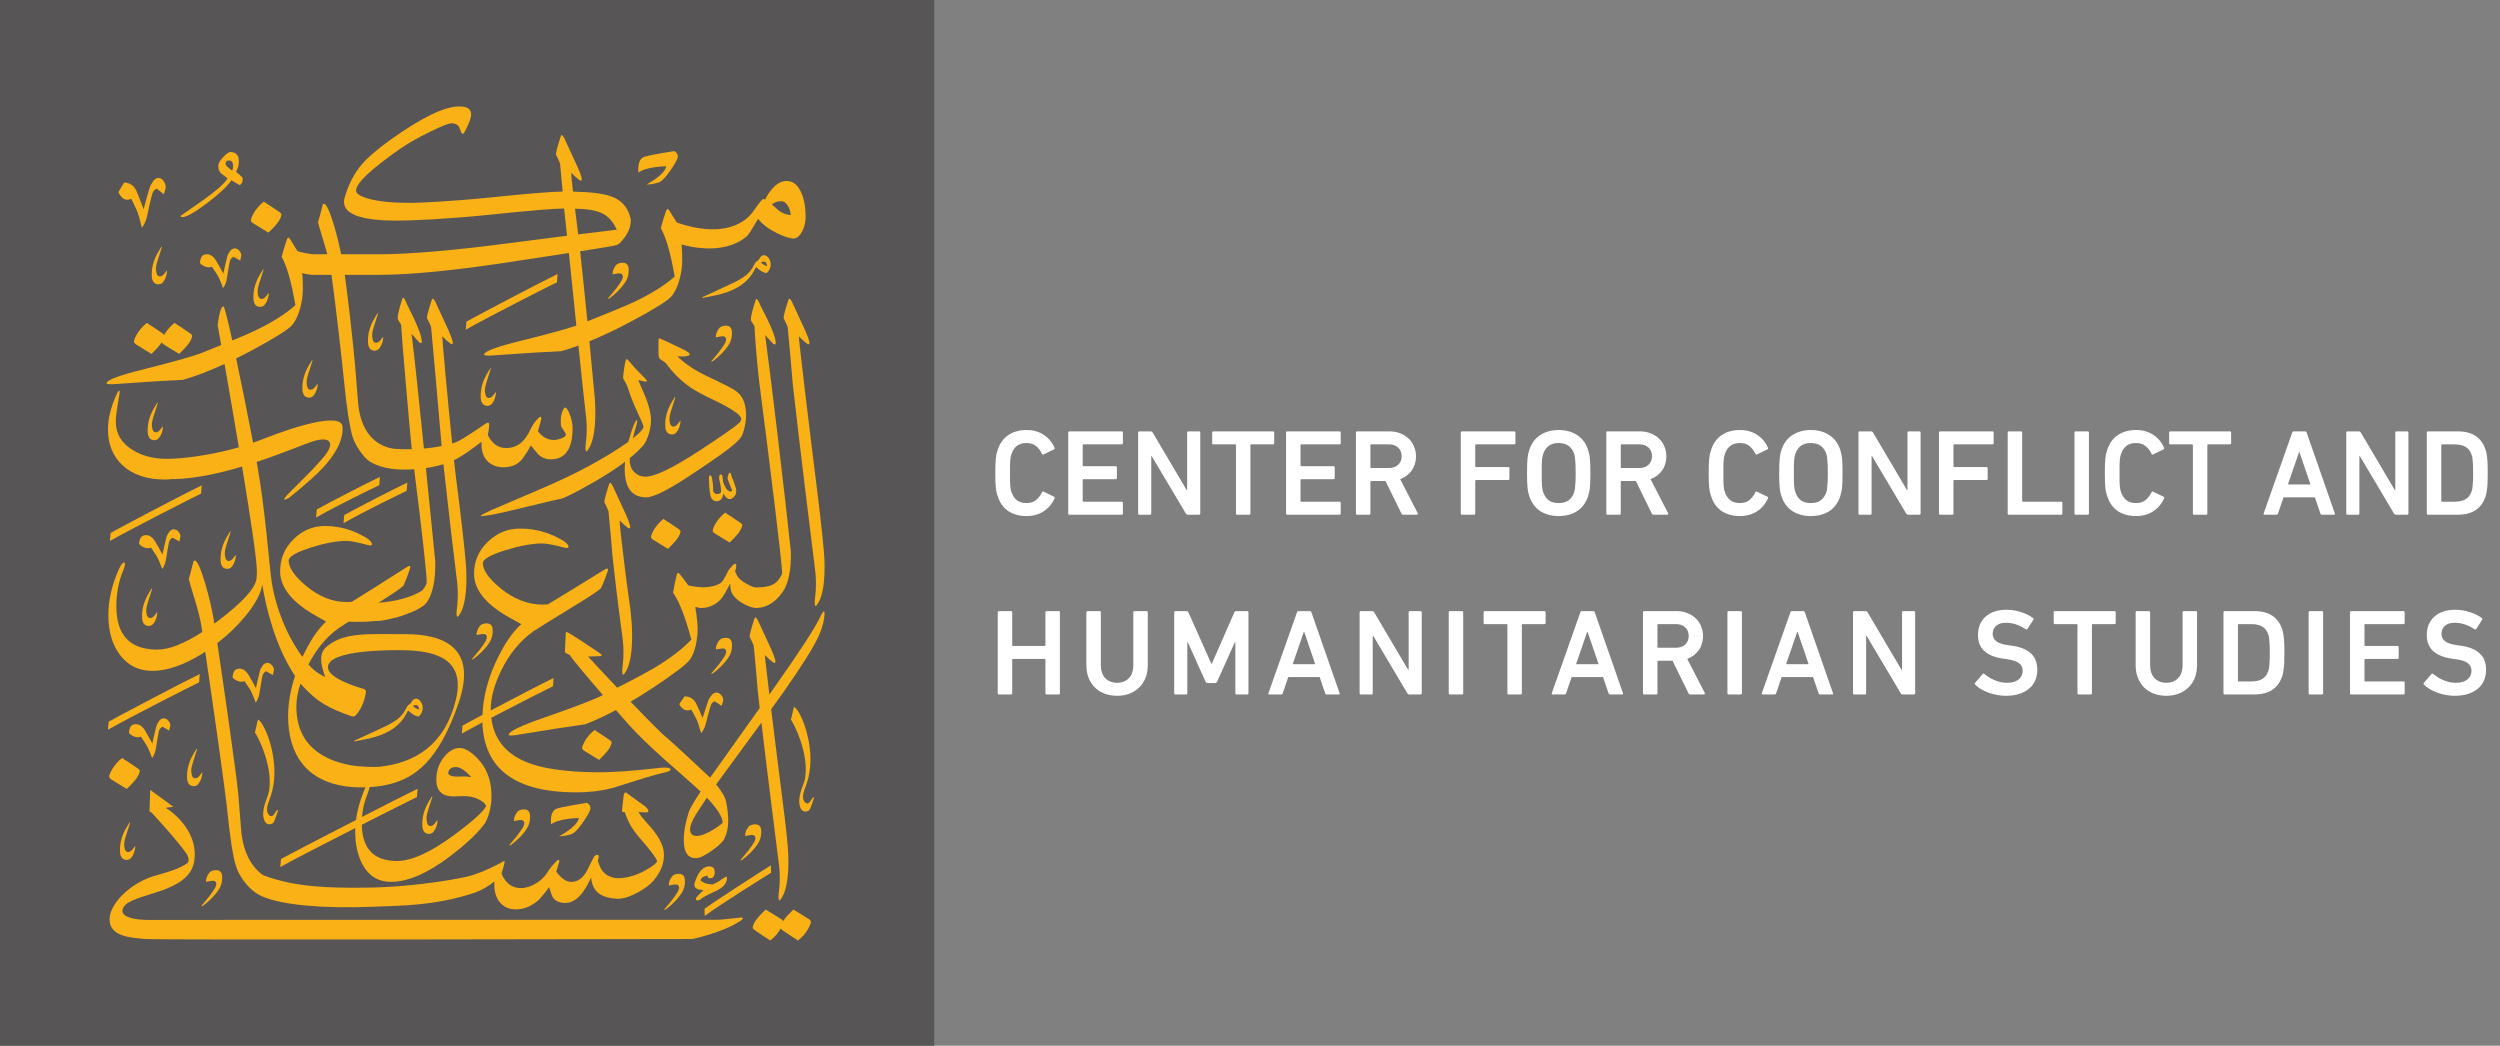 <svg width="306" height="128" viewBox="0 0 306 128" fill="none" xmlns="http://www.w3.org/2000/svg">
<rect x="0" y="0" width="306" height="128" fill="#808080" stroke="none"/>
<path d="M114.349 0H0V128H114.349V0Z" fill="#575556"/>
<path d="M100.386 75.524C99.759 76.865 97.904 79.718 94.819 84.087C94.596 84.4 94.387 84.695 94.171 84.999C93.856 82.4 93.614 80.326 93.624 80.174C93.96 80.521 94.277 80.809 94.576 81.036C94.685 81.109 94.762 81.145 94.809 81.145C94.881 81.145 94.918 81.097 94.918 81.001C94.918 80.702 94.631 79.94 94.055 78.72C93.696 77.93 93.331 77.139 92.959 76.348C92.744 75.834 92.577 75.574 92.456 75.574C92.407 75.574 92.373 75.617 92.349 75.701C91.892 77.09 91.702 77.852 91.773 77.982C92.061 78.557 92.222 78.91 92.257 79.043C92.484 81.413 92.647 83.227 92.742 84.487C92.818 85.169 92.902 85.903 92.989 86.659C90.386 90.321 88.355 93.172 86.918 95.183C84.436 92.836 82.459 91.027 80.988 89.751C79.981 88.78 78.583 87.349 77.182 85.89C78.026 85.391 78.894 84.856 79.806 84.255C82.527 82.464 84.081 81.282 84.466 80.707C84.97 79.959 85.274 78.874 85.378 77.452C85.427 76.699 85.336 75.642 85.101 74.284C85.478 74.357 85.525 74.392 85.739 74.424C86.662 74.424 87.45 74.108 88.111 73.472C88.433 73.161 88.859 72.466 89.385 71.388C89.35 71.951 89.457 72.425 89.707 72.808C90.021 73.262 90.51 73.659 91.182 73.993C91.723 74.264 92.161 74.396 92.511 74.411V74.424C92.529 74.424 92.546 74.421 92.563 74.421C92.569 74.421 92.577 74.424 92.582 74.424V74.419C93.797 74.395 94.852 73.77 95.743 72.537C96.499 71.497 96.85 69.825 96.804 67.525C96.05 60.34 94.265 45.467 93.655 41.012C94.265 41.683 94.582 42.03 94.607 42.053C94.702 42.125 94.78 42.162 94.84 42.162C94.912 42.162 94.949 42.102 94.949 41.981C94.949 41.288 94.332 39.772 93.097 37.437C92.882 36.885 92.715 36.609 92.594 36.609C92.547 36.609 92.511 36.652 92.487 36.735C92.103 37.934 91.911 38.694 91.911 39.016C91.911 39.185 91.947 39.318 92.019 39.413C92.211 39.675 92.318 39.844 92.343 39.916C92.45 41.927 92.737 45.243 92.941 46.848C94.151 56.166 95.725 68.922 95.725 70.023C95.725 70.178 95.713 70.273 95.69 70.31C95.426 70.872 95.103 71.262 94.718 71.478C94.25 71.761 93.529 71.9 92.564 71.906C92.266 71.901 91.847 71.739 91.305 71.415C90.755 71.086 90.411 70.799 90.273 70.552C90.135 70.306 90.036 70.101 89.976 69.932C90.071 69.658 90.12 69.437 90.12 69.267C90.12 68.801 89.82 68.956 89.222 69.736C89.173 69.796 89.024 70.07 88.773 70.562C88.558 70.981 88.377 71.238 88.233 71.335C87.747 71.681 87.007 71.862 86.041 71.895C85.317 71.843 84.724 71.771 84.274 71.675C83.791 71.02 83.452 70.578 83.262 70.35C83.055 70.059 82.911 70.067 82.829 70.374C82.65 71.096 82.502 71.818 82.385 72.543C83.119 73.573 83.868 75.489 84.621 78.286C83.5 79.473 81.935 80.662 79.924 81.851C79.088 82.338 77.623 83.117 75.551 84.181C73.858 82.395 72.404 80.829 71.981 80.358C72.669 80.345 73.132 80.331 73.373 80.318C73.566 80.305 73.662 80.262 73.662 80.184C73.662 80.106 72.898 79.571 71.367 78.578C70.126 77.767 69.452 77.361 69.343 77.361C69.27 77.361 69.24 77.399 69.252 77.476C69.205 78.571 69.168 79.32 69.145 79.719C69.133 79.821 69.217 79.917 69.397 80.007C69.543 80.1 69.65 80.144 69.722 80.144C70.09 80.745 71.971 82.967 73.796 85.077C73.788 85.081 73.782 85.084 73.774 85.088C72.707 85.631 70.312 86.549 66.591 87.844C63.73 88.834 62.288 89.527 62.262 89.921C62.258 89.981 62.328 90.017 62.471 90.026C62.685 90.04 63.006 90.006 63.432 89.925C67.303 89.288 70.03 88.866 71.616 88.657C72.777 88.22 74.035 87.636 75.389 86.91C75.996 87.603 76.534 88.215 76.919 88.648C77.956 89.822 79.438 91.264 81.365 92.978C84.125 95.414 85.59 96.717 85.757 96.884C84.949 98.109 84.475 98.927 84.329 99.338C83.907 100.602 83.696 101.774 83.696 102.857C83.696 104.314 84.19 105.042 85.177 105.042C85.623 105.042 86.287 104.726 87.167 104.095C88.01 103.488 88.516 103 88.684 102.625C88.986 101.982 89.136 101.241 89.136 100.403C89.136 99.785 89.052 99.038 88.884 98.16C88.776 97.594 88.365 96.879 87.654 96.015C89.968 92.868 91.807 90.357 93.196 88.455C93.977 95.073 95.012 103.196 95.368 106.019C95.475 107.072 95.469 108.084 95.349 109.053C95.254 109.821 95.271 110.204 95.403 110.204C95.486 110.204 95.618 110.036 95.799 109.7C96.266 108.826 96.499 107.396 96.499 105.406C96.499 104.845 96.476 104.264 96.427 103.663C96.222 101.316 95.947 99.182 95.324 94.331C95.093 92.51 94.724 89.557 94.388 86.817C95.05 85.904 95.561 85.195 95.879 84.745C98.24 81.381 99.705 79.036 100.272 77.707C100.707 76.676 100.923 75.794 100.923 75.061C100.923 74.906 100.9 74.829 100.851 74.829C100.76 74.828 100.604 75.06 100.386 75.524ZM88.456 100.654C88.479 100.744 88.106 101.034 87.336 101.523C86.491 102.052 85.812 102.316 85.293 102.316C84.738 102.316 84.463 102.047 84.463 101.505C84.463 101.079 84.709 100.462 85.203 99.649C85.638 98.98 86.077 98.308 86.522 97.64C87.764 98.94 88.407 99.945 88.456 100.654Z" fill="#F9B115"/>
<path d="M91.322 50.837C91.322 49.425 90.902 48.43 90.065 47.854C89.717 47.592 88.592 47.012 86.688 46.112C85.141 45.395 83.884 44.561 82.914 43.615C83.752 43.664 84.243 43.609 84.386 43.454C84.493 43.334 84.337 43.155 83.92 42.916C83.835 42.867 83.739 42.819 83.633 42.772L81.027 41.532C80.823 41.423 80.697 41.394 80.65 41.441C80.613 41.501 80.596 41.599 80.596 41.729V43.256C80.596 43.652 80.691 43.903 80.883 44.012C81.217 44.214 81.441 44.383 81.548 44.513C82.41 45.688 83.409 46.664 84.547 47.443C85.183 47.874 86.152 48.395 87.458 49.005C88.655 49.581 89.523 50.072 90.064 50.478C90.507 50.802 90.728 51.078 90.728 51.306C90.728 51.461 90.633 51.622 90.441 51.789C89.998 52.22 88.339 53.377 85.465 55.257C82.29 57.317 80.141 58.346 79.014 58.346C78.5 58.346 78.069 58.185 77.722 57.863C77.291 57.503 77.076 56.969 77.076 56.263C77.076 56.206 77.086 56.134 77.088 56.074C77.72 55.559 78.253 55.061 78.676 54.582C78.987 54.234 79.246 53.702 79.45 52.982C79.605 52.407 79.683 51.909 79.683 51.492C79.683 50.652 79.456 49.683 79.001 48.581C78.714 47.897 78.421 47.21 78.121 46.514C78.611 46.646 78.916 46.712 79.036 46.712C79.132 46.712 79.18 46.689 79.18 46.64C79.18 46.557 79.036 46.378 78.749 46.102C78.055 45.418 77.438 44.754 76.899 44.106C76.816 44.011 76.755 43.962 76.718 43.962C76.646 43.962 76.586 44.067 76.539 44.276C76.49 44.486 76.43 44.849 76.358 45.364C76.275 45.913 76.251 46.233 76.286 46.316C76.298 46.376 76.377 46.52 76.521 46.747C76.665 46.974 76.789 47.262 76.898 47.608C77.103 48.316 77.479 49.268 78.029 50.466C78.521 51.519 78.766 52.1 78.766 52.206C78.766 52.49 78.322 52.981 77.463 53.662C77.575 53.186 77.703 52.685 77.865 52.127C77.95 51.877 77.991 51.684 77.991 51.552C77.991 51.469 77.973 51.426 77.937 51.426C77.854 51.426 77.735 51.624 77.58 52.02C77.3 52.71 77.091 53.392 76.915 54.069C75.69 54.963 74.019 55.991 71.852 57.166C70.245 58.027 68.239 58.973 65.832 60.003C62.372 61.477 60.477 62.286 60.155 62.429C59.257 62.846 58.809 63.087 58.809 63.148C58.809 63.16 58.844 63.166 58.916 63.166C59.071 63.166 59.479 63.117 60.138 63.021C60.759 62.912 62.301 62.561 64.754 61.961C67.066 61.399 68.263 61.118 68.347 61.118C68.792 61.118 70.233 60.416 72.677 59.016C74.194 58.144 75.467 57.314 76.511 56.521C76.491 56.812 76.465 57.102 76.465 57.389C76.465 59.713 77.345 60.874 79.108 60.874C80.051 60.874 82.064 59.834 85.142 57.748C87.609 56.12 89.226 54.959 89.994 54.263C90.4 53.892 90.664 53.593 90.784 53.365C90.963 53.043 91.119 52.492 91.251 51.712C91.299 51.43 91.322 51.136 91.322 50.837Z" fill="#F9B115"/>
<path d="M61.346 82.076C62.34 80.04 63.651 78.441 65.281 77.279C65.64 77.029 67.161 76.082 69.844 74.44C72.156 73.039 73.401 72.213 73.581 71.961C73.869 71.314 74.102 70.729 74.282 70.2C74.378 69.973 74.426 69.806 74.426 69.697C74.426 69.625 74.39 69.59 74.318 69.59C74.235 69.59 74.061 69.673 73.797 69.84C71.234 71.433 68.989 72.811 67.06 73.973C66.856 73.996 66.653 74.008 66.449 74.008C64.628 74.008 62.898 73.337 61.257 71.997C59.819 70.812 59.101 69.788 59.101 68.925C59.101 68.446 60.023 67.918 61.867 67.344C63.639 66.794 65.142 66.518 66.376 66.518C66.879 66.518 67.742 66.679 68.963 67.001C69.131 67.05 69.269 67.073 69.376 67.073C69.52 67.073 69.592 67.026 69.592 66.929C69.592 66.583 69.005 66.138 67.831 65.6C66.466 64.978 65.022 64.677 63.501 64.702C62.088 64.725 60.836 65.252 59.746 66.282C58.597 67.36 58.022 68.683 58.022 70.253C58.022 71.306 58.459 72.324 59.333 73.308C59.968 74.016 60.836 74.697 61.938 75.356C62.56 75.703 63.184 76.052 63.806 76.397C62.728 77.355 61.704 78.864 60.733 80.924C59.677 83.203 59.134 85.389 59.058 87.492C57.898 88.108 56.98 88.601 56.615 88.806L56.523 89.798C57.143 89.445 58.036 88.963 59.045 88.428C59.235 94.129 63.059 96.987 70.543 96.987C72.123 96.987 73.584 96.812 74.926 96.467C76.267 96.047 77.608 95.627 78.949 95.207C79.967 94.896 80.752 94.681 81.303 94.561C81.818 94.454 82.076 94.328 82.076 94.183C82.076 94.028 81.813 93.95 81.285 93.95C81.118 93.95 80.939 93.962 80.747 93.987C77.489 94.37 74.855 94.549 72.843 94.526C69.069 94.477 66.225 94.046 64.309 93.232C61.817 92.167 60.427 90.373 60.131 87.857C63.269 86.212 67.002 84.322 67.689 83.996L67.762 82.986C66.443 83.619 62.861 85.483 60.077 86.954C60.076 86.902 60.068 86.854 60.068 86.802C60.071 85.389 60.496 83.814 61.346 82.076Z" fill="#F9B115"/>
<path d="M76.276 82.578C76.359 82.578 76.491 82.41 76.671 82.074C77.139 81.199 77.372 79.77 77.372 77.78C77.372 77.219 77.348 76.638 77.3 76.037C77.097 73.69 77.204 75.166 76.581 70.314C76.067 66.241 75.821 64.038 75.845 63.702C76.18 64.049 76.497 64.338 76.797 64.565C76.905 64.637 76.982 64.674 77.031 64.674C77.103 64.674 77.139 64.625 77.139 64.53C77.139 64.23 76.852 63.469 76.276 62.249C75.917 61.458 75.551 60.667 75.18 59.876C74.965 59.362 74.797 59.103 74.677 59.103C74.629 59.103 74.594 59.146 74.569 59.229C74.113 60.618 73.922 61.38 73.993 61.51C74.28 62.085 74.442 62.439 74.478 62.571C74.706 64.941 74.867 66.756 74.963 68.015C75.73 74.889 75.807 74.966 76.238 78.392C76.346 79.445 76.34 80.457 76.221 81.426C76.126 82.195 76.144 82.578 76.276 82.578Z" fill="#F9B115"/>
<path d="M98.966 42.138C99.038 42.138 99.075 42.089 99.075 41.993C99.075 41.694 98.788 40.932 98.213 39.712C97.853 38.922 97.488 38.131 97.117 37.34C96.901 36.826 96.734 36.566 96.613 36.566C96.564 36.566 96.53 36.609 96.506 36.693C96.05 38.082 95.859 38.843 95.93 38.974C96.218 39.549 96.379 39.903 96.414 40.035C96.641 42.405 96.936 45.727 97.031 46.986C97.797 53.861 99.367 66.555 99.798 69.981C99.905 71.034 99.899 72.046 99.779 73.016C99.684 73.784 99.701 74.166 99.833 74.166C99.916 74.166 100.048 73.999 100.229 73.663C100.696 72.788 100.929 71.359 100.929 69.369C100.929 68.807 100.906 68.227 100.857 67.626C100.653 65.279 100.242 61.681 99.618 56.829C99.103 52.757 97.756 41.502 97.78 41.166C98.117 41.513 98.433 41.801 98.732 42.029C98.841 42.1 98.919 42.138 98.966 42.138Z" fill="#F9B115"/>
<path d="M73.328 93.011C73.993 92.357 74.71 91.68 74.864 90.925C74.912 90.691 74.508 90.531 73.961 90.134C73.382 89.714 73.089 89.597 72.787 89.346C71.641 90.237 71.3 91.306 71.267 91.44C71.189 91.702 71.426 91.86 71.766 92.052C72.474 92.483 72.539 92.545 73.328 93.011Z" fill="#F9B115"/>
<path d="M31.24 27.48C31.974 27.926 32.041 27.99 32.859 28.474C33.548 27.796 34.291 27.095 34.45 26.312C34.499 26.069 34.081 25.903 33.516 25.492C32.915 25.057 32.611 24.934 32.298 24.675C31.11 25.598 30.757 26.706 30.723 26.845C30.641 27.117 30.887 27.281 31.24 27.48Z" fill="#F9B115"/>
<path d="M19.201 40.337C18.6 39.902 18.296 39.78 17.984 39.521C16.796 40.444 16.442 41.552 16.408 41.691C16.327 41.961 16.572 42.126 16.926 42.325C17.659 42.772 17.726 42.836 18.544 43.319C19.01 42.863 19.485 42.391 19.803 41.895C19.864 42.055 20.058 42.181 20.312 42.325C21.045 42.772 21.113 42.836 21.93 43.319C22.62 42.642 23.363 41.94 23.522 41.157C23.571 40.914 23.152 40.749 22.587 40.337C21.986 39.902 21.682 39.78 21.37 39.521C20.723 40.023 20.33 40.576 20.095 41.001C19.983 40.827 19.639 40.656 19.201 40.337Z" fill="#F9B115"/>
<path d="M98.723 112.323C97.989 111.876 97.922 111.812 97.105 111.329C96.639 111.785 96.164 112.257 95.845 112.753C95.784 112.593 95.591 112.467 95.337 112.323C94.603 111.876 94.536 111.812 93.718 111.329C93.029 112.006 92.286 112.708 92.127 113.491C92.078 113.734 92.495 113.899 93.062 114.311C93.662 114.746 93.967 114.868 94.279 115.127C94.926 114.625 95.319 114.072 95.554 113.647C95.666 113.821 96.01 113.992 96.448 114.311C97.049 114.746 97.353 114.868 97.665 115.127C98.853 114.205 99.207 113.096 99.241 112.957C99.322 112.686 99.075 112.522 98.723 112.323Z" fill="#F9B115"/>
<path d="M87.747 65.449C88.454 65.879 88.519 65.941 89.309 66.407C89.975 65.754 90.692 65.076 90.845 64.322C90.893 64.087 90.488 63.927 89.942 63.531C89.362 63.11 89.069 62.993 88.768 62.743C87.622 63.634 87.28 64.703 87.247 64.837C87.169 65.098 87.406 65.256 87.747 65.449Z" fill="#F9B115"/>
<path d="M81.217 63.514C80.071 64.405 79.73 65.474 79.697 65.608C79.618 65.869 79.856 66.027 80.196 66.22C80.904 66.651 80.969 66.713 81.758 67.179C82.424 66.526 83.141 65.848 83.294 65.093C83.342 64.859 82.938 64.699 82.391 64.303C81.812 63.882 81.518 63.764 81.217 63.514Z" fill="#F9B115"/>
<path d="M14.618 48.234C14.642 48.114 14.653 48.018 14.653 47.946C14.653 47.874 14.636 47.831 14.601 47.82C14.52 47.82 14.415 47.958 14.286 48.234C13.572 49.826 13.215 51.249 13.214 52.509C13.212 54.364 13.805 55.844 14.995 56.947C16.242 58.11 17.98 58.693 20.209 58.695C20.528 58.695 20.893 58.657 21.244 58.631V58.648C23.927 58.591 26.901 57.922 29.63 57.107C30.635 63.203 31.443 68.528 31.443 69.9C31.443 70.306 31.425 70.636 31.39 70.887C31.204 72.062 29.632 73.768 26.675 76.008C26.526 76.121 26.386 76.218 26.24 76.326C26.233 76.281 26.225 76.23 26.219 76.19C25.968 74.633 25.589 73.009 25.087 71.32C24.547 69.511 24.128 68.608 23.829 68.608C23.769 68.608 23.721 68.636 23.685 68.697C23.469 69.582 23.277 70.307 23.109 70.871C23.109 70.943 23.324 71.684 23.756 73.098C24.234 74.632 24.539 75.853 24.672 76.764C24.696 76.924 24.726 77.126 24.76 77.352C22.551 78.784 20.712 79.512 19.253 79.512C15.912 79.512 14.242 77.744 14.242 74.212C14.242 72.607 14.527 71.128 15.098 69.774C15.226 69.462 15.29 69.224 15.29 69.055C15.29 68.923 15.255 68.857 15.185 68.857C15.011 68.857 14.806 69.115 14.573 69.63C13.7 71.546 13.264 73.439 13.264 75.308C13.264 77.296 13.741 78.92 14.696 80.176C15.686 81.471 17.001 82.115 18.642 82.115C20.447 82.115 22.471 81.421 24.719 80.032C24.856 79.947 24.982 79.852 25.117 79.764C25.96 85.498 27.549 96.504 27.84 99.393C28.164 102.591 28.499 104.759 28.847 105.896C29.111 106.771 29.595 107.604 30.303 108.394C30.831 108.984 31.388 109.399 31.963 109.663C34.466 110.808 39.648 111.213 45.422 110.993C49.304 110.845 53.082 110.855 57.751 109.385C58.98 108.999 59.871 108.41 60.518 107.895C60.446 108.985 60.673 109.842 61.2 110.463C61.678 111.027 62.332 111.308 63.158 111.308C64.164 111.308 65.117 110.9 66.015 110.086C66.6 109.415 66.996 108.913 67.2 108.577C67.451 109.332 67.602 109.745 67.648 109.816C67.948 110.284 68.469 110.517 69.212 110.517C70.385 110.517 71.434 109.476 72.357 107.392C72.393 107.99 72.548 108.482 72.823 108.864C73.326 109.578 74.253 109.955 75.59 110.006V110.015C75.605 110.015 75.622 110.011 75.637 110.011C75.653 110.011 75.665 110.015 75.68 110.015V110.007C76.391 109.986 77.202 109.724 78.123 109.207C78.961 108.739 79.578 108.272 79.973 107.806C80.98 106.633 81.398 105.416 81.231 104.159C81.111 103.308 80.573 102.325 79.614 101.211C78.548 100.003 78.275 99.694 78.167 99.372C78.418 99.419 78.718 99.444 79.066 99.444C79.269 99.444 79.371 99.384 79.371 99.263C79.371 99.119 79.222 98.923 78.923 98.67C78.048 98.024 77.312 97.491 76.713 97.071C76.533 96.904 76.408 97.005 76.336 97.376C76.24 98.144 76.173 98.754 76.137 99.209C76.089 99.341 76.204 99.407 76.48 99.407C76.898 100.664 77.34 101.463 78.43 102.72C79.579 104.037 80.237 104.906 80.405 105.326C80.501 105.553 80.022 105.959 78.969 106.546C77.816 107.169 76.712 107.482 75.651 107.494C75.194 107.489 74.736 107.362 74.28 107.103C73.884 106.816 73.615 106.499 73.472 106.151C73.328 105.804 73.226 105.547 73.167 105.378C73.286 105.006 73.316 104.779 73.256 104.696C73.184 104.601 72.883 104.594 72.699 104.894C72.28 105.673 72.028 106.174 71.945 106.402C71.369 107.517 70.639 108.026 69.752 107.929C69.202 107.871 68.645 107.451 68.082 106.672C68.345 105.834 68.477 105.409 68.477 105.398C68.477 105.315 68.441 105.272 68.369 105.272C68.321 105.272 68.261 105.29 68.189 105.326C67.662 105.852 67.267 106.338 67.004 106.781C66.704 107.27 66.261 107.708 65.674 108.092C65.015 108.499 64.374 108.702 63.751 108.702C62.685 108.702 61.894 108.115 61.38 106.941C61.499 106.533 61.593 106.22 61.659 105.997C61.725 105.776 61.74 105.617 61.758 105.521C61.772 105.445 61.787 105.344 61.686 105.397C61.648 105.412 61.518 105.474 61.236 105.647C59.59 106.513 58.227 107.056 57.117 107.314C57.04 107.331 51.49 108.573 44.79 108.65C40.111 108.704 36.165 108.57 32.407 107.201C31.997 107.052 31.628 106.682 31.237 106.237C30.339 105.22 29.775 103.801 29.548 101.981C29.416 100.411 29.291 98.843 29.171 97.273C28.963 94.898 27.391 84.032 26.6 78.716C27.855 77.75 28.994 76.674 29.992 75.467C31.258 73.941 31.955 72.628 32.096 71.531C32.58 74.475 33.678 79.055 36.11 82.737C35.557 84.431 35.265 86.078 35.265 87.671C35.265 92.428 37.585 95.589 42.335 96.252C43.1 96.359 43.92 96.391 44.728 96.367C44.656 96.52 44.58 96.698 44.5 96.908C44.01 98.18 43.706 99.33 43.569 100.372C39.444 102.489 35.093 104.744 34.4 105.134L34.307 106.126C35.654 105.36 39.702 103.279 43.485 101.355C43.482 101.472 43.476 101.588 43.476 101.705C43.476 103.334 43.775 104.705 44.374 105.818C45.141 107.219 46.291 107.926 47.823 107.938C49.895 107.95 52.314 106.908 55.081 104.812C57.153 103.244 58.596 101.866 59.411 100.679C59.961 99.603 60.208 98.386 60.148 97.032C60.075 95.332 59.507 93.931 58.441 92.829C57.627 91.978 56.903 91.553 56.268 91.553C55.585 91.553 54.944 91.924 54.345 92.668C53.699 93.471 53.386 94.422 53.41 95.523C53.434 96.829 54.129 97.482 55.495 97.482C55.638 97.482 56.004 97.47 56.591 97.445C57.334 97.41 58.011 97.548 58.621 97.859C59.136 98.121 59.43 98.391 59.501 98.666C59.155 99.36 57.812 100.564 55.477 102.277C52.663 104.35 50.363 105.386 48.579 105.386C45.764 105.386 44.343 103.894 44.281 100.951C47.619 99.257 50.579 97.774 51.036 97.556L51.109 96.546C50.236 96.965 47.403 98.405 44.307 99.993C44.351 99.494 44.424 98.989 44.554 98.469C44.65 98.11 44.805 97.644 45.022 97.068C45.129 96.781 45.198 96.547 45.246 96.345C46.203 96.285 47.119 96.142 47.879 95.933C50.578 95.19 53.627 93.425 56.15 85.987C58.389 79.389 54.515 77.596 49.476 77.617C48.79 77.62 47.558 77.607 46.441 77.611C45.707 77.614 45.023 77.625 44.578 77.653C42.822 77.762 41.265 78.047 39.96 79.176C39.107 79.914 39.13 80.999 39.803 82.86C39.803 82.86 38.675 82.419 37.752 81.331C38.689 79.507 39.878 78.039 41.343 76.964C41.514 76.841 41.962 76.549 42.677 76.091C44.005 76.15 45.154 76.099 46.105 75.996L46.083 76.015C46.522 76.015 47.339 75.876 48.24 75.641C48.978 75.467 49.368 75.311 49.368 75.311L49.373 75.306C50.62 74.889 51.813 74.327 52.245 73.713C52.978 72.672 53.321 71.001 53.275 68.701C52.987 65.873 52.568 61.647 52.129 57.29C52.811 57.192 53.542 57.042 54.27 56.817C54.985 63.203 55.548 68.046 55.959 71.307C56.067 72.36 56.061 73.372 55.942 74.342C55.846 75.11 55.862 75.492 55.995 75.492C56.078 75.492 56.21 75.325 56.39 74.988C56.858 74.115 57.091 72.684 57.091 70.695C57.091 70.133 57.067 69.552 57.019 68.952C56.815 66.605 56.402 63.006 55.779 58.155C55.716 57.657 55.644 57.032 55.565 56.318C55.656 56.275 55.749 56.236 55.84 56.189C56.564 55.817 57.594 55.101 58.948 54.069C58.876 55.101 59.122 55.898 59.685 56.459C60.189 56.951 60.827 57.196 61.607 57.196C62.674 57.196 63.476 56.819 64.014 56.065C64.433 55.478 64.751 54.963 64.966 54.52C65.279 54.88 65.584 55.245 65.883 55.616C66.326 56.023 66.829 56.226 67.392 56.226C69.188 56.226 70.087 54.95 70.087 52.398C70.087 51.886 69.976 51.336 69.754 50.755C69.531 50.176 69.331 49.884 69.152 49.884C69.103 49.884 69.063 49.913 69.026 49.973C68.715 50.488 68.588 51.158 68.648 51.986C68.648 52.141 68.749 52.353 68.954 52.624C69.158 52.894 69.259 53.094 69.259 53.226C69.259 53.381 69.063 53.532 68.666 53.675C68.33 53.795 68.045 53.854 67.804 53.854C67.038 53.854 66.385 53.496 65.845 52.778C66.121 51.855 66.258 51.334 66.258 51.213C66.258 51.081 66.223 51.017 66.151 51.017C66.102 51.029 66.054 51.046 66.007 51.069C65.538 51.513 65.179 52.01 64.929 52.562C64.245 54.083 63.252 54.843 61.946 54.843C60.988 54.843 60.247 54.316 59.718 53.261C59.801 52.747 59.85 52.429 59.862 52.309C59.874 52.191 59.881 52.094 59.881 52.022C59.881 51.832 59.827 51.735 59.718 51.735C59.646 51.735 59.514 51.801 59.324 51.933C57.526 53.155 56.301 53.984 55.568 54.214C55.495 54.237 55.42 54.256 55.347 54.278C54.797 48.97 54.113 41.417 54.132 41.157C54.467 41.504 54.785 41.793 55.084 42.02C55.192 42.092 55.269 42.129 55.318 42.129C55.39 42.129 55.426 42.08 55.426 41.985C55.426 41.685 55.139 40.924 54.563 39.704C54.204 38.913 53.839 38.122 53.467 37.331C53.251 36.817 53.084 36.558 52.964 36.558C52.916 36.558 52.881 36.601 52.856 36.684C52.4 38.073 52.209 38.835 52.28 38.965C52.568 39.541 52.73 39.894 52.766 40.026C52.959 42.036 53.759 51.114 54.056 54.596C53.302 54.747 52.563 54.844 51.887 54.902C51.287 48.976 50.69 43.235 50.372 40.853C50.965 41.523 51.274 41.871 51.298 41.894C51.39 41.966 51.467 42.003 51.525 42.003C51.595 42.003 51.63 41.943 51.63 41.822C51.63 41.128 51.03 39.613 49.831 37.277C49.622 36.726 49.459 36.45 49.343 36.45C49.295 36.45 49.26 36.493 49.237 36.576C48.864 37.775 48.679 38.535 48.679 38.857C48.679 39.026 48.714 39.158 48.784 39.253C48.97 39.516 49.075 39.685 49.098 39.757C49.194 41.606 50.1 52.062 50.398 54.98C49.398 55 48.743 54.95 48.743 54.95C48.743 54.95 44.472 55.222 43.845 49.49C43.713 47.92 43.587 46.352 43.466 44.782C43.245 42.233 42.638 36.782 42.202 33.643H46.257C50.264 33.643 55.834 33.093 62.96 31.989C65.517 31.592 67.762 31.251 69.629 30.965C69.921 33.757 70.242 36.885 70.546 39.852C69.254 40.291 66.995 40.912 63.749 41.715C60.809 42.437 59.309 42.995 59.248 43.384C59.239 43.443 59.305 43.485 59.447 43.508C59.66 43.542 59.981 43.537 60.413 43.496C64.324 43.219 67.08 43.049 68.678 42.988C69.348 42.803 70.061 42.567 70.798 42.299C71.209 46.275 71.564 49.654 71.74 51.052C71.847 52.105 71.841 53.117 71.721 54.087C71.626 54.855 71.643 55.237 71.775 55.237C71.858 55.237 71.99 55.07 72.172 54.734C72.638 53.86 72.871 52.429 72.871 50.44C72.871 49.878 72.848 49.298 72.799 48.697C72.718 47.764 72.462 45.031 72.143 41.773C73.707 41.133 75.396 40.34 77.237 39.358C80.112 37.825 81.768 36.791 82.204 36.255C82.775 35.556 83.178 34.505 83.412 33.097C83.53 32.353 83.535 31.292 83.426 29.917C83.763 30.015 88.417 31.438 91.389 28.939C91.661 28.709 92.096 27.958 92.792 26.784C93.269 27.419 94.031 27.998 95.073 28.526C95.982 28.97 96.666 29.191 97.121 29.191C97.529 29.191 97.887 28.898 98.199 28.311C98.475 27.76 98.61 27.178 98.61 26.569C98.61 25.369 98.431 24.371 98.072 23.569C97.652 22.623 97.054 22.148 96.274 22.148C95.316 22.148 94.43 22.922 93.617 24.466C93.568 24.383 93.516 24.34 93.456 24.34C93.323 24.34 92.941 24.803 92.305 25.724C91.635 26.707 90.894 27.119 90.46 27.351C87.458 28.96 83.26 27.371 82.848 27.242C82.425 26.545 82.13 26.074 81.962 25.829C81.781 25.52 81.635 25.515 81.527 25.813C81.282 26.515 81.068 27.221 80.883 27.932C81.521 29.027 82.088 31.003 82.582 33.856C81.355 34.934 79.688 35.974 77.576 36.974C76.554 37.449 74.655 38.236 71.9 39.334C71.603 36.363 71.282 33.232 71.007 30.754C73.662 30.346 75.28 30.085 75.517 29.979C75.831 29.857 76.069 29.53 76.069 29.53C76.829 28.69 77.208 27.854 77.208 27.014C77.208 26.824 77.177 26.66 77.12 26.528C76.762 25.159 75.882 24.477 75.024 24.123C73.995 23.699 72.355 23.498 70.131 23.452C69.978 22.112 69.906 21.329 69.918 21.141C70.254 21.489 70.57 21.777 70.87 22.004C70.979 22.076 71.056 22.113 71.103 22.113C71.175 22.113 71.212 22.064 71.212 21.969C71.212 21.67 70.925 20.908 70.349 19.688C69.99 18.897 69.624 18.107 69.253 17.316C69.038 16.801 68.871 16.542 68.749 16.542C68.701 16.542 68.666 16.585 68.642 16.668C68.186 18.058 67.996 18.819 68.067 18.949C68.354 19.525 68.515 19.878 68.55 20.01C68.677 21.335 68.783 22.468 68.869 23.445C67.466 23.466 64.561 23.702 60.114 24.159C55.406 24.638 51.468 24.822 50.447 24.833C48.171 24.845 46.398 24.678 45.128 24.329C44.085 24.03 43.569 23.688 43.581 23.305C43.604 22.406 45.384 20.723 48.918 18.256C49.926 17.55 51.171 16.837 52.655 16.119C53.971 15.483 54.8 15.144 55.144 15.095C55.761 15.072 56.141 15.293 56.283 15.759C56.414 16.179 56.544 16.389 56.673 16.389C56.733 16.389 56.858 16.197 57.049 15.813C57.462 14.963 57.67 14.364 57.67 14.016C57.67 13.345 57.172 13.017 56.177 13.029C54.372 13.041 51.581 14.4 47.796 17.107C46.172 18.269 44.987 19.293 44.239 20.178C43.302 21.292 42.615 22.646 42.176 24.237C42.128 24.394 42.105 24.551 42.105 24.706C42.105 26.239 44.262 27.004 48.579 27.004C50.37 27.004 54.831 26.81 59.812 26.295C64.752 25.785 67.826 25.526 69.044 25.523C69.151 26.488 69.273 27.618 69.404 28.855C67.533 29.087 65.302 29.371 62.78 29.707C55.603 30.653 50.101 31.126 46.271 31.126H41.759C41.53 29.998 41.26 28.849 40.905 27.655C40.364 25.847 39.947 24.943 39.648 24.943C39.587 24.943 39.538 24.972 39.503 25.032C39.288 25.918 39.095 26.642 38.928 27.206C38.928 27.278 39.143 28.02 39.574 29.433C39.768 30.053 39.925 30.608 40.061 31.126H38.323C37.448 31.013 36.856 30.886 36.419 30.747C36 30.051 35.708 29.579 35.542 29.334C35.361 29.026 35.218 29.021 35.111 29.318C34.869 30.021 34.657 30.726 34.473 31.437C35.105 32.532 35.667 34.508 36.155 37.361C34.94 38.44 33.289 39.48 31.198 40.479C30.59 40.765 29.66 41.166 28.432 41.675C27.895 39.227 27.473 37.511 27.355 37.507C27.076 37.495 26.838 38.254 26.639 39.788C26.773 40.539 26.92 41.363 27.074 42.235C26.396 42.511 25.654 42.812 24.838 43.138C23.736 43.579 21.291 44.274 17.504 45.221C14.593 45.944 13.107 46.501 13.046 46.89C13.037 46.949 13.102 46.991 13.243 47.014C13.454 47.048 13.772 47.044 14.2 47.002C18.073 46.725 20.802 46.555 22.385 46.494C23.9 46.075 25.611 45.408 27.481 44.546C28.034 47.695 28.652 51.278 29.234 54.749C26.062 55.666 23.19 55.993 21.929 56.099V56.092C21.399 56.133 20.878 56.164 20.384 56.163C18.808 56.161 17.438 55.806 16.271 55.098C14.871 54.259 14.173 53.096 14.174 51.61C14.174 51.178 14.234 50.598 14.351 49.867L14.618 48.234ZM56.895 95.039C56.535 95.039 56.17 95.045 55.798 95.056C55.307 95.033 54.996 94.912 54.864 94.697C54.888 94.158 55.206 93.888 55.816 93.888C56.319 93.888 56.942 94.301 57.684 95.127C57.421 95.081 57.158 95.05 56.895 95.039ZM95.665 24.628C95.929 24.628 96.177 24.805 96.41 25.158C96.644 25.512 96.766 25.904 96.778 26.335C96.251 26.275 95.791 26.108 95.394 25.832C95.322 25.783 95.017 25.514 94.479 25.024C94.768 24.76 95.162 24.628 95.665 24.628ZM70.655 27.754C70.551 26.933 70.462 26.209 70.38 25.541C73.364 25.626 74.519 26.104 75.502 28.111C75.273 28.152 73.561 28.347 70.771 28.689C70.73 28.35 70.691 28.036 70.655 27.754ZM43.025 87.67C43.197 87.733 43.405 87.697 43.531 87.564C44.406 86.636 44.696 85.333 44.787 84.733C44.815 84.547 44.704 84.375 44.524 84.324C43.498 84.035 40.205 83.007 40.141 81.706C40.028 79.428 48.505 79.57 49.386 79.585C53.418 79.653 57.002 80.711 55.797 85.652C54.451 91.18 50.814 93.382 46.434 93.856C45.999 93.903 43.986 93.87 42.894 93.66C41.931 93.475 41.095 93.222 40.398 92.918C37.651 91.71 36.276 89.565 36.276 86.487C36.276 85.614 36.453 84.67 36.77 83.674C38.899 86.052 40.309 86.684 43.025 87.67ZM28.907 43.87C29.545 43.554 30.19 43.229 30.864 42.866C33.711 41.332 35.349 40.298 35.783 39.762C36.348 39.063 36.747 38.012 36.979 36.605C37.096 35.86 37.1 34.799 36.993 33.424C37.334 33.524 37.637 33.591 38.036 33.626V33.643H40.571C41.046 36.967 41.795 43.525 42.136 46.902C42.46 50.1 42.794 52.268 43.142 53.405C43.404 54.28 43.913 55.093 44.597 55.904C45.912 57.466 49.023 57.466 49.023 57.466C49.023 57.466 49.701 57.502 50.695 57.439C51.714 65.584 52.223 70.174 52.223 71.199C52.223 71.354 52.212 71.449 52.188 71.486C52.042 71.808 51.874 72.067 51.689 72.276C50.205 73.215 48.217 73.626 46.326 73.779C48.213 72.591 49.247 71.877 49.407 71.646C49.686 71 49.913 70.414 50.087 69.886C50.18 69.659 50.227 69.491 50.227 69.382C50.227 69.31 50.192 69.275 50.122 69.275C50.041 69.275 49.872 69.358 49.617 69.525C47.124 71.119 44.942 72.496 43.069 73.658C42.87 73.681 42.673 73.693 42.475 73.693C40.706 73.693 39.024 73.023 37.429 71.682C36.032 70.497 35.334 69.473 35.334 68.611C35.334 68.131 36.23 67.605 38.024 67.029C39.747 66.48 41.207 66.203 42.406 66.203C42.895 66.203 43.733 66.364 44.92 66.687C45.084 66.736 45.218 66.759 45.323 66.759C45.463 66.759 45.531 66.712 45.531 66.615C45.531 66.268 44.96 65.824 43.82 65.285C42.494 64.664 41.091 64.363 39.612 64.388C38.239 64.411 37.022 64.937 35.963 65.967C34.846 67.045 34.288 68.368 34.288 69.939C34.288 70.992 34.712 72.01 35.562 72.993C36.178 73.7 37.022 74.382 38.093 75.04C38.457 75.25 38.823 75.459 39.187 75.668L39.158 75.703C39.2 75.71 39.239 75.715 39.28 75.722C39.489 75.842 39.7 75.962 39.909 76.082C38.897 77.007 37.935 78.459 37.021 80.41C35.757 78.693 34.291 76.055 33.465 72.36C33.46 72.338 33.455 72.316 33.45 72.295C33.376 71.961 33.322 71.597 33.258 71.246C33.09 70.049 32.916 68.131 32.646 65.533C32.297 62.215 31.923 59.424 31.528 57.161C31.495 56.974 31.458 56.764 31.418 56.545C34.58 55.497 37.191 54.381 38.264 54.034C40.414 53.338 41.103 54.168 39.623 55.937C37.815 58.096 35.14 60.465 34.853 60.943C34.566 61.421 35.355 60.944 35.355 60.944C35.355 60.944 37.946 58.913 39.406 57.382C41.019 55.693 42.061 53.856 41.92 52.2C41.779 50.546 36.634 51.963 32.03 53.799C31.68 53.939 31.329 54.067 30.977 54.191C30.41 51.208 29.613 47.209 28.907 43.87Z" fill="#F9B115"/>
<path d="M90.695 112.302L88.538 112.535C88.256 112.565 87.972 112.581 87.689 112.581L18.139 112.598C18.139 112.598 14.246 112.66 15.11 111.061C16.095 109.239 23.185 109.461 23.777 105.374C24.367 101.287 20.281 98.874 20.281 98.874L21.216 98.751L18.389 96.684L18.297 99.321L18.528 99.437C18.528 99.437 21.72 102.837 22.877 104.573C22.877 104.573 23.362 105.383 22.877 105.683C22.392 105.983 21.975 106.354 18.99 107.186C16.007 108.019 13.277 110.68 13.415 112.692C13.553 114.703 16.191 114.797 17.856 114.936C19.522 115.075 84.757 114.936 84.757 114.936C84.757 114.936 88.536 114.138 90.646 112.701C91.234 112.298 90.695 112.302 90.695 112.302Z" fill="#F9B115"/>
<path d="M13.896 95.574C14.63 96.021 14.697 96.085 15.515 96.568C16.204 95.891 16.947 95.189 17.106 94.406C17.155 94.163 16.738 93.998 16.171 93.587C15.571 93.151 15.267 93.029 14.954 92.77C13.766 93.693 13.413 94.801 13.379 94.94C13.298 95.211 13.544 95.375 13.896 95.574Z" fill="#F9B115"/>
<path d="M86.587 107.172C86.612 107.172 86.629 107.219 86.638 107.312C86.646 107.405 86.671 107.456 86.714 107.464C87.047 107.561 87.266 107.399 87.301 107.36C87.33 107.327 87.608 107.002 87.41 106.311C87.258 106.134 87.06 106.045 86.815 106.045C86.029 106.045 85.424 106.741 85.003 108.136C84.92 108.639 85.26 108.794 85.472 108.858C85.498 108.867 85.713 108.909 86.119 108.984C85.486 109.509 85.168 109.859 85.168 110.036C85.168 110.104 85.199 110.19 85.293 110.201C85.394 110.213 85.522 110.219 85.701 110.112C85.996 109.859 86.52 109.563 87.272 109.225C87.948 108.929 88.403 108.64 88.635 108.357C88.868 108.074 88.985 107.775 88.985 107.463C88.985 107.362 88.955 107.311 88.896 107.311C88.871 107.32 88.841 107.328 88.807 107.336C88.671 107.404 88.43 107.56 88.085 107.805C87.823 107.991 87.531 108.144 87.21 108.262C86.999 108.211 86.354 108.273 85.743 107.779C85.74 107.56 86.054 107.248 86.587 107.172Z" fill="#F9B115"/>
<path d="M92.556 32.699C92.936 33 93.286 33.358 93.835 33.422C94.408 32.955 94.496 32.109 94.048 31.538C93.722 31.123 93.311 31.132 93.003 31.561C92.919 31.679 92.859 31.851 92.744 31.903C92.49 32.017 92.396 32.231 92.29 32.449C91.989 33.063 91.558 33.566 90.978 33.931C90.648 34.138 90.317 34.353 89.967 34.521C88.778 35.087 87.579 35.633 86.384 36.186C86.241 36.252 86.094 36.315 85.906 36.399C85.996 36.431 86.027 36.455 86.052 36.45C86.832 36.288 87.624 36.168 88.389 35.951C90.173 35.444 91.67 34.541 92.488 32.774C92.5 32.747 92.529 32.729 92.556 32.699ZM93.928 32.556C93.592 32.527 93.37 32.344 93.124 32.115C93.622 31.913 93.757 31.993 93.928 32.556Z" fill="#F9B115"/>
<path d="M45.795 90.234C47.579 89.728 49.076 88.824 49.895 87.057C49.908 87.03 49.937 87.011 49.965 86.982C50.344 87.283 50.694 87.642 51.243 87.705C51.816 87.238 51.904 86.392 51.456 85.821C51.131 85.407 50.719 85.416 50.411 85.844C50.327 85.962 50.267 86.134 50.152 86.186C49.899 86.3 49.804 86.515 49.698 86.732C49.397 87.346 48.967 87.849 48.386 88.214C48.056 88.421 47.726 88.637 47.375 88.804C46.186 89.37 44.987 89.916 43.792 90.469C43.649 90.535 43.503 90.598 43.315 90.683C43.404 90.715 43.436 90.739 43.461 90.734C44.239 90.571 45.031 90.451 45.795 90.234ZM51.336 86.839C51.001 86.81 50.778 86.627 50.532 86.398C51.03 86.195 51.166 86.275 51.336 86.839Z" fill="#F9B115"/>
<path d="M88 84.849C87.703 84.705 87.358 84.778 87.094 85.099C86.922 85.308 86.765 85.55 86.675 85.804C86.428 86.501 86.218 87.212 86.004 87.884C85.758 87.33 85.513 86.721 85.222 86.135C84.949 85.587 84.499 85.259 83.791 85.228C83.576 85.543 83.343 85.882 83.131 86.192C83.492 86.813 83.92 87.117 84.608 86.857C84.867 87.336 85.14 87.77 85.336 88.235C85.527 88.691 85.638 89.178 85.814 89.743C86.191 89.297 86.332 88.866 86.44 88.411C86.592 87.773 86.762 87.138 86.944 86.507C87.026 86.221 87.157 85.949 87.507 85.846C87.757 86.018 88.009 86.19 88.319 86.403C88.402 86.131 88.49 85.937 88.519 85.735C88.561 85.422 88.29 84.988 88 84.849Z" fill="#F9B115"/>
<path d="M32.102 82.84C32.156 82.564 32.256 82.293 32.579 82.167C32.831 82.309 33.085 82.452 33.395 82.627C33.451 82.362 33.518 82.171 33.528 81.977C33.543 81.679 33.25 81.29 32.965 81.181C32.67 81.069 32.35 81.168 32.128 81.495C31.983 81.707 31.854 81.949 31.79 82.196C31.613 82.878 31.474 83.569 31.328 84.222C31.049 83.719 30.765 83.162 30.44 82.632C30.136 82.135 29.651 81.687 29.009 81.893C28.577 82.032 28.524 82.493 28.463 82.861C28.436 83.028 29.288 83.672 29.919 83.368C30.203 83.8 30.498 84.187 30.724 84.613C30.943 85.028 31.09 85.48 31.303 86.001C31.622 85.546 31.72 85.126 31.785 84.687C31.875 84.069 31.983 83.454 32.102 82.84Z" fill="#F9B115"/>
<path d="M19.859 69.652C20.178 69.198 20.275 68.777 20.34 68.338C20.431 67.72 20.538 67.105 20.659 66.492C20.713 66.216 20.813 65.946 21.136 65.819C21.387 65.962 21.642 66.104 21.952 66.279C22.008 66.014 22.075 65.823 22.085 65.629C22.1 65.331 21.807 64.942 21.521 64.834C21.227 64.721 20.907 64.82 20.685 65.147C20.539 65.359 20.41 65.601 20.346 65.85C20.17 66.531 20.031 67.222 19.885 67.875C19.606 67.372 19.321 66.815 18.997 66.285C18.693 65.788 18.207 65.34 17.566 65.546C17.133 65.685 17.08 66.146 17.02 66.514C16.993 66.681 17.845 67.325 18.476 67.021C18.76 67.453 19.055 67.84 19.28 68.266C19.5 68.678 19.646 69.132 19.859 69.652Z" fill="#F9B115"/>
<path d="M28.971 30.453C28.676 30.34 28.356 30.439 28.134 30.765C27.989 30.977 27.86 31.219 27.796 31.468C27.619 32.149 27.48 32.84 27.334 33.493C27.055 32.99 26.77 32.433 26.446 31.903C26.142 31.406 25.657 30.958 25.015 31.164C24.582 31.303 24.529 31.764 24.469 32.132C24.442 32.299 25.294 32.943 25.925 32.639C26.209 33.071 26.504 33.458 26.73 33.884C26.949 34.299 27.095 34.752 27.309 35.272C27.628 34.818 27.725 34.397 27.791 33.958C27.881 33.34 27.989 32.725 28.109 32.112C28.163 31.835 28.263 31.566 28.586 31.439C28.837 31.582 29.092 31.724 29.401 31.899C29.457 31.634 29.524 31.444 29.534 31.249C29.55 30.95 29.257 30.561 28.971 30.453Z" fill="#F9B115"/>
<path d="M19.444 88.285C19.299 88.497 19.17 88.739 19.106 88.987C18.93 89.669 18.791 90.359 18.645 91.013C18.365 90.51 18.081 89.953 17.757 89.423C17.453 88.926 16.967 88.478 16.325 88.684C15.893 88.823 15.84 89.284 15.78 89.652C15.753 89.819 16.605 90.463 17.235 90.158C17.52 90.591 17.815 90.978 18.04 91.403C18.259 91.819 18.405 92.271 18.62 92.792C18.939 92.337 19.036 91.917 19.101 91.478C19.192 90.86 19.299 90.244 19.419 89.632C19.473 89.355 19.573 89.085 19.897 88.959C20.148 89.101 20.402 89.243 20.712 89.419C20.769 89.153 20.836 88.963 20.846 88.769C20.861 88.471 20.567 88.081 20.282 87.973C19.987 87.86 19.666 87.959 19.444 88.285Z" fill="#F9B115"/>
<path d="M16.074 24.34C16.351 24.931 16.645 25.464 16.857 26.037C17.063 26.598 17.182 27.198 17.37 27.893C17.775 27.343 17.925 26.813 18.043 26.253C18.206 25.468 18.389 24.686 18.585 23.909C18.674 23.559 18.812 23.223 19.19 23.095C19.458 23.307 19.73 23.52 20.061 23.781C20.151 23.446 20.246 23.207 20.277 22.958C20.324 22.575 20.032 22.04 19.721 21.868C19.401 21.69 19.031 21.781 18.747 22.175C18.563 22.433 18.394 22.73 18.297 23.042C18.031 23.901 17.805 24.776 17.575 25.602C17.311 24.92 17.047 24.17 16.734 23.45C16.441 22.774 15.958 22.372 15.197 22.334C14.966 22.72 14.716 23.138 14.486 23.52C14.875 24.285 15.334 24.661 16.074 24.34Z" fill="#F9B115"/>
<path d="M86.251 112.11C88.448 110.511 93.545 107.34 94.388 106.818L94.353 105.915C92.595 107.013 87.282 110.467 86.234 111.222L86.251 112.11Z" fill="#F9B115"/>
<path d="M68.245 33.542C66.151 34.546 58.359 38.654 57.098 39.363L57.006 40.355C59.65 38.849 67.167 35.029 68.171 34.552L68.245 33.542Z" fill="#F9B115"/>
<path d="M24.689 59.405C22.595 60.409 14.803 64.517 13.541 65.227L13.449 66.219C16.094 64.712 23.611 60.893 24.615 60.415L24.689 59.405Z" fill="#F9B115"/>
<path d="M38.69 63.342C41.334 61.835 45.421 59.861 46.425 59.384L46.498 58.374C44.404 59.378 40.042 61.64 38.781 62.35L38.69 63.342Z" fill="#F9B115"/>
<path d="M42.045 64.036C44.689 62.53 48.776 60.556 49.78 60.078L49.853 59.069C47.759 60.072 43.397 62.334 42.136 63.044L42.045 64.036Z" fill="#F9B115"/>
<path d="M24.448 82.507C22.355 83.51 14.562 87.618 13.301 88.328L13.209 89.32C15.853 87.813 23.37 83.994 24.374 83.516L24.448 82.507Z" fill="#F9B115"/>
<path d="M81.542 20.35C81.398 21.408 79.124 22.588 79.124 22.588C79.124 22.588 80.021 22.574 80.712 22.292C81.403 22.01 82.621 20.09 82.898 19.457C83.175 18.824 82.537 18.489 82.537 18.489C82.537 18.489 79.41 18.98 78.815 19.21C77.929 19.553 78.147 21.119 78.147 21.119C79.096 20.386 81.542 20.35 81.542 20.35Z" fill="#F9B115"/>
<path d="M68.429 102.364C68.429 102.364 69.326 102.35 70.017 102.067C70.707 101.785 71.925 99.865 72.203 99.233C72.48 98.599 71.841 98.265 71.841 98.265C71.841 98.265 68.714 98.755 68.12 98.985C67.234 99.329 67.451 100.895 67.451 100.895C68.4 100.164 70.845 100.127 70.845 100.127C70.702 101.184 68.429 102.364 68.429 102.364Z" fill="#F9B115"/>
<path d="M25.247 24.934C26.773 23.795 27.799 22.839 28.327 22.066C28.801 22.36 29.121 22.549 29.284 22.629C29.386 22.682 29.491 22.599 29.598 22.378C29.706 22.158 29.738 21.95 29.693 21.753C29.413 21.446 29.147 21.21 28.895 21.045C29.083 20.678 29.193 20.325 29.228 19.984C29.313 19.134 29.001 18.674 28.289 18.603C28.045 18.578 27.729 18.777 27.344 19.2C26.959 19.622 26.753 19.95 26.73 20.183C26.688 20.598 26.788 20.935 27.031 21.195C27.31 21.405 27.584 21.616 27.852 21.825C27.49 22.442 26.517 23.315 24.934 24.443C23.977 25.109 23.025 25.775 22.078 26.441C22.102 26.518 22.162 26.562 22.258 26.572C22.726 26.619 23.722 26.073 25.247 24.934ZM27.605 19.966C27.661 19.725 27.823 19.618 28.088 19.645C28.427 19.679 28.57 19.972 28.514 20.525C28.501 20.652 28.473 20.773 28.429 20.886C27.828 20.482 27.552 20.175 27.605 19.966Z" fill="#F9B115"/>
<path d="M32.39 98.503C32.225 99.123 32.116 99.756 32.343 100.389C32.446 100.679 32.643 100.884 32.96 100.898C33.25 100.91 33.48 100.761 33.585 100.487C33.748 100.063 33.886 99.63 34.035 99.201C33.992 99.18 33.949 99.16 33.905 99.138C33.792 99.312 33.682 99.487 33.563 99.655C33.442 99.826 33.264 99.961 33.067 99.867C32.93 99.801 32.806 99.633 32.752 99.484C32.608 99.082 32.705 98.683 32.837 98.291C33.006 97.788 33.203 97.293 33.331 96.777C34.239 93.106 32.549 88.751 31.608 88.067C31.443 88.356 31.312 89.418 31.188 89.635C31.554 90.104 33.4 93.694 32.948 96.731C32.856 97.344 32.549 97.905 32.39 98.503Z" fill="#F9B115"/>
<path d="M99.171 98.095C99.05 98.266 98.873 98.401 98.676 98.307C98.538 98.241 98.414 98.073 98.36 97.924C98.216 97.521 98.313 97.123 98.445 96.731C98.615 96.228 98.812 95.733 98.94 95.217C99.848 91.546 98.157 87.191 97.216 86.507C97.051 86.796 96.92 87.857 96.797 88.074C97.162 88.544 99.008 92.133 98.558 95.171C98.466 95.784 98.159 96.345 98 96.943C97.836 97.562 97.727 98.196 97.953 98.828C98.056 99.119 98.253 99.324 98.57 99.338C98.861 99.35 99.09 99.201 99.195 98.927C99.358 98.503 99.496 98.07 99.645 97.64C99.603 97.619 99.559 97.599 99.515 97.578C99.4 97.75 99.29 97.926 99.171 98.095Z" fill="#F9B115"/>
<path d="M27.74 66.645C27.899 66.117 28.076 65.591 28.245 65.065C28.221 65.057 28.198 65.049 28.174 65.04C27.995 65.339 27.801 65.633 27.64 65.939C27.166 66.839 26.936 67.785 27.012 68.778C27.026 68.955 27.085 69.144 27.181 69.299C27.429 69.696 28.061 69.748 28.361 69.381C28.708 68.955 28.855 68.458 28.878 67.927C28.779 68.003 28.718 68.097 28.651 68.186C28.579 68.28 28.509 68.377 28.423 68.461C28.093 68.779 27.717 68.718 27.596 68.306C27.525 68.066 27.499 67.802 27.525 67.555C27.556 67.248 27.65 66.944 27.74 66.645Z" fill="#F9B115"/>
<path d="M37.196 48.344C37.443 48.742 38.076 48.794 38.375 48.426C38.722 48.001 38.87 47.504 38.893 46.973C38.794 47.049 38.733 47.142 38.666 47.231C38.593 47.325 38.523 47.423 38.437 47.507C38.108 47.825 37.732 47.764 37.611 47.352C37.539 47.111 37.513 46.848 37.539 46.601C37.572 46.294 37.665 45.991 37.756 45.691C37.915 45.163 38.092 44.637 38.261 44.111C38.237 44.102 38.214 44.094 38.19 44.085C38.011 44.385 37.817 44.679 37.656 44.984C37.182 45.885 36.952 46.831 37.028 47.824C37.04 48 37.099 48.188 37.196 48.344Z" fill="#F9B115"/>
<path d="M18.814 50.9C18.973 50.372 19.151 49.846 19.32 49.32C19.296 49.312 19.273 49.304 19.249 49.295C19.07 49.594 18.875 49.889 18.714 50.194C18.241 51.095 18.011 52.041 18.087 53.033C18.101 53.211 18.16 53.399 18.256 53.554C18.503 53.951 19.136 54.003 19.435 53.636C19.782 53.211 19.929 52.713 19.952 52.183C19.853 52.259 19.792 52.352 19.725 52.441C19.653 52.535 19.583 52.632 19.497 52.716C19.168 53.034 18.791 52.973 18.67 52.561C18.599 52.321 18.573 52.057 18.599 51.81C18.63 51.504 18.723 51.201 18.814 50.9Z" fill="#F9B115"/>
<path d="M18.127 73.635C18.286 73.106 18.463 72.581 18.632 72.054C18.608 72.046 18.585 72.038 18.561 72.029C18.382 72.328 18.188 72.623 18.027 72.928C17.553 73.829 17.323 74.775 17.399 75.767C17.413 75.945 17.472 76.133 17.568 76.288C17.815 76.685 18.448 76.737 18.747 76.37C19.095 75.945 19.242 75.447 19.265 74.917C19.166 74.993 19.105 75.086 19.038 75.175C18.965 75.269 18.895 75.366 18.809 75.45C18.48 75.769 18.104 75.707 17.983 75.295C17.912 75.055 17.886 74.792 17.912 74.544C17.944 74.238 18.037 73.935 18.127 73.635Z" fill="#F9B115"/>
<path d="M45.777 39.941C45.936 39.412 46.113 38.886 46.283 38.36C46.259 38.352 46.236 38.344 46.212 38.335C46.032 38.634 45.838 38.928 45.677 39.234C45.204 40.135 44.973 41.081 45.049 42.073C45.063 42.251 45.123 42.439 45.219 42.594C45.466 42.991 46.098 43.043 46.398 42.676C46.745 42.251 46.892 41.753 46.915 41.223C46.816 41.299 46.755 41.392 46.688 41.481C46.616 41.575 46.546 41.672 46.46 41.756C46.13 42.074 45.754 42.013 45.633 41.601C45.562 41.361 45.536 41.097 45.562 40.85C45.594 40.544 45.687 40.241 45.777 39.941Z" fill="#F9B115"/>
<path d="M19.996 33.634C19.667 33.952 19.29 33.891 19.169 33.479C19.098 33.239 19.072 32.975 19.098 32.728C19.13 32.422 19.223 32.119 19.314 31.818C19.473 31.29 19.651 30.764 19.82 30.238C19.796 30.23 19.773 30.222 19.749 30.213C19.57 30.512 19.375 30.806 19.214 31.112C18.741 32.013 18.511 32.958 18.587 33.951C18.601 34.129 18.66 34.317 18.756 34.472C19.003 34.869 19.636 34.921 19.935 34.554C20.282 34.129 20.429 33.631 20.452 33.101C20.353 33.177 20.292 33.27 20.225 33.359C20.151 33.453 20.082 33.55 19.996 33.634Z" fill="#F9B115"/>
<path d="M31.759 34.582C31.919 34.054 32.096 33.528 32.265 33.002C32.241 32.994 32.218 32.986 32.194 32.977C32.015 33.276 31.821 33.57 31.66 33.875C31.186 34.776 30.956 35.722 31.032 36.715C31.046 36.892 31.105 37.08 31.201 37.236C31.448 37.633 32.081 37.685 32.38 37.318C32.727 36.892 32.875 36.395 32.898 35.864C32.798 35.94 32.737 36.033 32.67 36.123C32.598 36.217 32.528 36.314 32.442 36.398C32.113 36.716 31.736 36.655 31.615 36.243C31.544 36.002 31.518 35.739 31.544 35.492C31.575 35.186 31.669 34.882 31.759 34.582Z" fill="#F9B115"/>
<path d="M23.634 93.247C23.794 92.718 23.971 92.193 24.14 91.666C24.116 91.658 24.093 91.65 24.069 91.641C23.89 91.94 23.696 92.235 23.535 92.54C23.061 93.441 22.831 94.387 22.907 95.38C22.921 95.557 22.98 95.745 23.076 95.9C23.323 96.297 23.956 96.35 24.255 95.982C24.602 95.557 24.75 95.059 24.773 94.529C24.674 94.605 24.613 94.698 24.545 94.787C24.473 94.881 24.403 94.978 24.317 95.062C23.988 95.381 23.611 95.32 23.49 94.907C23.419 94.667 23.393 94.404 23.419 94.156C23.45 93.849 23.544 93.546 23.634 93.247Z" fill="#F9B115"/>
<path d="M52.428 99.088C52.587 98.56 52.764 98.034 52.933 97.508C52.909 97.5 52.886 97.492 52.862 97.483C52.683 97.782 52.489 98.076 52.327 98.382C51.854 99.283 51.624 100.228 51.7 101.221C51.714 101.399 51.773 101.587 51.869 101.742C52.116 102.139 52.749 102.191 53.048 101.824C53.395 101.399 53.543 100.901 53.566 100.372C53.467 100.448 53.405 100.541 53.338 100.63C53.266 100.724 53.196 100.821 53.11 100.905C52.781 101.223 52.404 101.162 52.283 100.75C52.212 100.51 52.186 100.246 52.212 99.999C52.243 99.691 52.337 99.388 52.428 99.088Z" fill="#F9B115"/>
<path d="M82.166 50.196C82.325 49.667 82.502 49.142 82.671 48.615C82.647 48.607 82.624 48.599 82.6 48.59C82.421 48.889 82.227 49.184 82.066 49.489C81.592 50.39 81.362 51.336 81.438 52.329C81.452 52.506 81.511 52.694 81.608 52.849C81.856 53.246 82.488 53.298 82.787 52.931C83.135 52.506 83.282 52.008 83.305 51.478C83.206 51.554 83.145 51.647 83.078 51.736C83.006 51.83 82.936 51.927 82.849 52.011C82.52 52.33 82.144 52.269 82.023 51.856C81.952 51.616 81.926 51.353 81.952 51.105C81.982 50.798 82.075 50.495 82.166 50.196Z" fill="#F9B115"/>
<path d="M59.578 46.692C59.737 46.164 59.914 45.638 60.083 45.112C60.059 45.104 60.036 45.096 60.012 45.087C59.833 45.386 59.639 45.68 59.478 45.986C59.004 46.886 58.774 47.832 58.85 48.825C58.864 49.002 58.923 49.191 59.019 49.346C59.267 49.743 59.899 49.795 60.199 49.428C60.546 49.002 60.693 48.505 60.716 47.974C60.617 48.05 60.556 48.144 60.489 48.233C60.417 48.327 60.347 48.424 60.261 48.508C59.931 48.826 59.555 48.765 59.434 48.353C59.363 48.112 59.337 47.849 59.363 47.602C59.394 47.296 59.488 46.992 59.578 46.692Z" fill="#F9B115"/>
<path d="M15.426 102.272C15.585 101.743 15.762 101.218 15.931 100.691C15.907 100.683 15.884 100.675 15.86 100.666C15.681 100.965 15.487 101.26 15.325 101.565C14.852 102.466 14.622 103.412 14.698 104.405C14.712 104.582 14.771 104.77 14.867 104.925C15.114 105.322 15.747 105.375 16.046 105.007C16.393 104.582 16.541 104.084 16.564 103.554C16.465 103.63 16.404 103.723 16.336 103.812C16.264 103.906 16.194 104.003 16.108 104.087C15.779 104.406 15.402 104.345 15.281 103.932C15.21 103.692 15.184 103.429 15.21 103.181C15.241 102.875 15.335 102.572 15.426 102.272Z" fill="#F9B115"/>
<path d="M88.697 42.093C88.485 42.419 88.267 42.744 88.028 43.05C87.714 43.453 87.376 43.837 87.041 44.238C87.092 44.259 87.109 44.273 87.12 44.269C87.165 44.254 87.215 44.242 87.252 44.214C88.007 43.639 88.691 42.995 89.204 42.187C89.522 41.688 89.63 41.141 89.583 40.558C89.563 40.3 89.469 40.078 89.241 39.945C88.949 39.775 88.278 39.873 88.058 40.135C87.785 40.464 87.606 40.841 87.616 41.291C87.924 41.24 88.191 41.166 88.46 41.161C88.769 41.155 88.93 41.39 88.857 41.687C88.823 41.829 88.775 41.973 88.697 42.093Z" fill="#F9B115"/>
<path d="M76.058 34.392C75.847 34.719 75.629 35.043 75.389 35.349C75.075 35.752 74.738 36.136 74.402 36.537C74.453 36.558 74.47 36.572 74.481 36.568C74.526 36.553 74.576 36.541 74.614 36.513C75.368 35.938 76.052 35.294 76.565 34.486C76.884 33.987 76.992 33.44 76.945 32.857C76.925 32.6 76.831 32.377 76.602 32.244C76.31 32.074 75.639 32.172 75.419 32.434C75.146 32.763 74.968 33.14 74.977 33.59C75.285 33.539 75.552 33.465 75.822 33.46C76.13 33.454 76.291 33.689 76.218 33.986C76.185 34.128 76.136 34.273 76.058 34.392Z" fill="#F9B115"/>
<path d="M92.282 103.13C92.071 103.457 91.853 103.781 91.614 104.087C91.3 104.49 90.962 104.874 90.627 105.275C90.678 105.296 90.695 105.31 90.706 105.306C90.751 105.291 90.801 105.279 90.839 105.251C91.594 104.676 92.278 104.032 92.791 103.225C93.109 102.725 93.217 102.179 93.17 101.595C93.15 101.338 93.056 101.116 92.828 100.982C92.536 100.812 91.865 100.91 91.645 101.173C91.372 101.501 91.194 101.878 91.203 102.328C91.511 102.278 91.778 102.204 92.047 102.199C92.356 102.193 92.517 102.427 92.444 102.724C92.41 102.866 92.361 103.011 92.282 103.13Z" fill="#F9B115"/>
<path d="M89.592 78.768C89.572 78.51 89.478 78.288 89.25 78.155C88.958 77.985 88.287 78.083 88.067 78.345C87.793 78.674 87.615 79.051 87.624 79.5C87.933 79.45 88.2 79.376 88.469 79.371C88.777 79.365 88.939 79.599 88.865 79.897C88.832 80.037 88.782 80.182 88.704 80.302C88.493 80.628 88.275 80.953 88.036 81.259C87.722 81.661 87.384 82.046 87.049 82.447C87.1 82.468 87.117 82.482 87.128 82.478C87.173 82.463 87.223 82.451 87.26 82.423C88.015 81.847 88.698 81.204 89.212 80.396C89.531 79.898 89.639 79.351 89.592 78.768Z" fill="#F9B115"/>
<path d="M82.939 109.189C82.728 109.515 82.509 109.84 82.27 110.146C81.956 110.548 81.618 110.933 81.283 111.334C81.334 111.355 81.351 111.369 81.362 111.365C81.407 111.35 81.457 111.338 81.495 111.31C82.25 110.734 82.934 110.091 83.447 109.283C83.766 108.784 83.874 108.237 83.827 107.653C83.806 107.396 83.713 107.174 83.484 107.041C83.192 106.871 82.521 106.969 82.301 107.231C82.028 107.559 81.85 107.937 81.859 108.386C82.167 108.336 82.434 108.262 82.704 108.257C83.012 108.251 83.173 108.485 83.1 108.783C83.065 108.924 83.017 109.069 82.939 109.189Z" fill="#F9B115"/>
<path d="M63.988 101.302C63.776 101.628 63.558 101.952 63.319 102.259C63.005 102.661 62.667 103.045 62.332 103.447C62.383 103.468 62.4 103.482 62.411 103.478C62.456 103.463 62.507 103.451 62.544 103.423C63.299 102.847 63.983 102.204 64.496 101.396C64.814 100.896 64.922 100.35 64.875 99.766C64.855 99.509 64.761 99.287 64.533 99.154C64.241 98.984 63.57 99.082 63.35 99.344C63.077 99.672 62.899 100.05 62.908 100.499C63.216 100.449 63.483 100.375 63.752 100.37C64.061 100.364 64.222 100.598 64.149 100.895C64.115 101.037 64.066 101.182 63.988 101.302Z" fill="#F9B115"/>
<path d="M24.853 110.862C25.608 110.286 26.291 109.642 26.805 108.835C27.123 108.335 27.231 107.789 27.184 107.205C27.164 106.948 27.07 106.726 26.842 106.593C26.549 106.422 25.879 106.52 25.659 106.783C25.385 107.111 25.207 107.488 25.216 107.938C25.524 107.888 25.792 107.814 26.061 107.809C26.369 107.803 26.53 108.037 26.457 108.334C26.423 108.474 26.374 108.619 26.296 108.74C26.085 109.066 25.867 109.39 25.628 109.696C25.313 110.099 24.976 110.483 24.641 110.885C24.692 110.906 24.709 110.92 24.72 110.916C24.766 110.902 24.816 110.89 24.853 110.862Z" fill="#F9B115"/>
<path d="M59.411 78.531C59.2 78.858 58.982 79.182 58.743 79.488C58.428 79.891 58.091 80.275 57.756 80.676C57.807 80.697 57.824 80.711 57.835 80.707C57.88 80.692 57.93 80.68 57.967 80.652C58.722 80.077 59.405 79.433 59.919 78.625C60.237 78.126 60.345 77.579 60.298 76.996C60.278 76.739 60.184 76.516 59.956 76.383C59.664 76.213 58.993 76.311 58.773 76.573C58.499 76.902 58.321 77.279 58.33 77.728C58.639 77.678 58.906 77.604 59.175 77.599C59.483 77.593 59.645 77.828 59.572 78.125C59.538 78.267 59.489 78.411 59.411 78.531Z" fill="#F9B115"/>
<path d="M87.697 60.475C87.629 60.475 87.543 60.424 87.441 60.321C87.337 60.218 87.286 60.133 87.286 60.064C87.296 59.525 87.252 59.026 87.154 58.566C87.105 58.301 87.017 58.168 86.89 58.168C86.811 58.168 86.772 58.31 86.772 58.594C86.802 59.897 86.905 60.696 87.081 60.989C87.238 61.234 87.443 61.356 87.697 61.356C88.177 61.356 88.457 61.038 88.535 60.401C88.808 60.862 89.054 61.092 89.269 61.092C89.474 61.092 89.68 60.982 89.885 60.761C90.091 60.54 90.16 60.22 90.091 59.799C89.885 59.123 89.704 58.644 89.547 58.359C89.498 58.027 89.425 57.86 89.327 57.86C89.258 57.86 89.192 57.96 89.129 58.161C89.065 58.362 89.043 58.511 89.062 58.61C89.307 59.275 89.493 59.751 89.62 60.035C89.561 60.152 89.454 60.187 89.298 60.138C89.132 60.089 88.98 59.952 88.842 59.727C88.764 59.599 88.656 59.369 88.52 59.036C88.48 58.752 88.456 58.551 88.446 58.433C88.427 58.199 88.363 58.081 88.256 58.081C88.07 58.081 87.992 58.257 88.022 58.61C88.031 58.639 88.075 58.84 88.154 59.212C88.222 59.545 88.257 59.844 88.257 60.108C88.255 60.353 88.069 60.475 87.697 60.475Z" fill="#F9B115"/>
<path d="M122.095 60.66C122.045 60.5 122 60.345 121.96 60.195C121.93 60.035 121.905 59.855 121.885 59.655C121.865 59.445 121.85 59.205 121.84 58.935C121.83 58.655 121.825 58.31 121.825 57.9C121.825 57.5 121.83 57.16 121.84 56.88C121.85 56.6 121.865 56.36 121.885 56.16C121.905 55.95 121.93 55.77 121.96 55.62C122 55.46 122.045 55.3 122.095 55.14C122.355 54.3 122.79 53.675 123.4 53.265C124.02 52.845 124.765 52.635 125.635 52.635C126.455 52.635 127.16 52.83 127.75 53.22C128.35 53.61 128.795 54.145 129.085 54.825C129.115 54.915 129.09 54.975 129.01 55.005L127.735 55.62C127.645 55.67 127.58 55.645 127.54 55.545C127.37 55.185 127.135 54.875 126.835 54.615C126.545 54.355 126.145 54.225 125.635 54.225C125.145 54.225 124.75 54.345 124.45 54.585C124.16 54.825 123.945 55.155 123.805 55.575C123.775 55.685 123.745 55.795 123.715 55.905C123.695 56.015 123.675 56.16 123.655 56.34C123.645 56.51 123.635 56.72 123.625 56.97C123.625 57.22 123.625 57.53 123.625 57.9C123.625 58.28 123.625 58.595 123.625 58.845C123.635 59.085 123.645 59.295 123.655 59.475C123.675 59.645 123.695 59.79 123.715 59.91C123.745 60.02 123.775 60.125 123.805 60.225C123.945 60.645 124.16 60.975 124.45 61.215C124.75 61.455 125.145 61.575 125.635 61.575C126.145 61.575 126.545 61.445 126.835 61.185C127.135 60.925 127.37 60.615 127.54 60.255C127.58 60.155 127.645 60.13 127.735 60.18L129.01 60.795C129.09 60.825 129.115 60.885 129.085 60.975C128.795 61.655 128.35 62.19 127.75 62.58C127.16 62.97 126.455 63.165 125.635 63.165C124.765 63.165 124.02 62.96 123.4 62.55C122.79 62.13 122.355 61.5 122.095 60.66ZM130.753 52.95C130.753 52.85 130.803 52.8 130.903 52.8H137.293C137.393 52.8 137.443 52.85 137.443 52.95V54.24C137.443 54.34 137.393 54.39 137.293 54.39H132.613C132.553 54.39 132.523 54.42 132.523 54.48V56.97C132.523 57.03 132.553 57.06 132.613 57.06H136.558C136.658 57.06 136.708 57.11 136.708 57.21V58.5C136.708 58.6 136.658 58.65 136.558 58.65H132.613C132.553 58.65 132.523 58.68 132.523 58.74V61.32C132.523 61.38 132.553 61.41 132.613 61.41H137.293C137.393 61.41 137.443 61.46 137.443 61.56V62.85C137.443 62.95 137.393 63 137.293 63H130.903C130.803 63 130.753 62.95 130.753 62.85V52.95ZM139.308 52.95C139.308 52.85 139.358 52.8 139.458 52.8H140.838C140.948 52.8 141.033 52.85 141.093 52.95L145.248 59.985H145.308V52.95C145.308 52.85 145.358 52.8 145.458 52.8H146.763C146.863 52.8 146.913 52.85 146.913 52.95V62.85C146.913 62.95 146.863 63 146.763 63H145.398C145.288 63 145.203 62.95 145.143 62.85L140.973 55.83H140.913V62.85C140.913 62.95 140.863 63 140.763 63H139.458C139.358 63 139.308 62.95 139.308 62.85V52.95ZM151.431 63C151.331 63 151.281 62.95 151.281 62.85V54.48C151.281 54.42 151.251 54.39 151.191 54.39H148.521C148.421 54.39 148.371 54.34 148.371 54.24V52.95C148.371 52.85 148.421 52.8 148.521 52.8H155.811C155.911 52.8 155.961 52.85 155.961 52.95V54.24C155.961 54.34 155.911 54.39 155.811 54.39H153.141C153.081 54.39 153.051 54.42 153.051 54.48V62.85C153.051 62.95 153.001 63 152.901 63H151.431ZM157.413 52.95C157.413 52.85 157.463 52.8 157.563 52.8H163.953C164.053 52.8 164.103 52.85 164.103 52.95V54.24C164.103 54.34 164.053 54.39 163.953 54.39H159.273C159.213 54.39 159.183 54.42 159.183 54.48V56.97C159.183 57.03 159.213 57.06 159.273 57.06H163.218C163.318 57.06 163.368 57.11 163.368 57.21V58.5C163.368 58.6 163.318 58.65 163.218 58.65H159.273C159.213 58.65 159.183 58.68 159.183 58.74V61.32C159.183 61.38 159.213 61.41 159.273 61.41H163.953C164.053 61.41 164.103 61.46 164.103 61.56V62.85C164.103 62.95 164.053 63 163.953 63H157.563C157.463 63 157.413 62.95 157.413 62.85V52.95ZM171.758 63C171.648 63 171.573 62.95 171.533 62.85L169.583 58.875H167.828C167.768 58.875 167.738 58.905 167.738 58.965V62.85C167.738 62.95 167.688 63 167.588 63H166.118C166.018 63 165.968 62.95 165.968 62.85V52.95C165.968 52.85 166.018 52.8 166.118 52.8H170.063C170.533 52.8 170.963 52.875 171.353 53.025C171.753 53.175 172.098 53.385 172.388 53.655C172.678 53.915 172.903 54.235 173.063 54.615C173.233 54.985 173.318 55.395 173.318 55.845C173.318 56.515 173.143 57.095 172.793 57.585C172.443 58.075 171.973 58.43 171.383 58.65L173.528 62.805C173.558 62.855 173.558 62.9 173.528 62.94C173.508 62.98 173.473 63 173.423 63H171.758ZM170.003 57.285C170.473 57.285 170.848 57.155 171.128 56.895C171.418 56.635 171.563 56.285 171.563 55.845C171.563 55.395 171.418 55.04 171.128 54.78C170.848 54.52 170.473 54.39 170.003 54.39H167.828C167.768 54.39 167.738 54.42 167.738 54.48V57.195C167.738 57.255 167.768 57.285 167.828 57.285H170.003ZM178.8 52.95C178.8 52.85 178.85 52.8 178.95 52.8H185.34C185.44 52.8 185.49 52.85 185.49 52.95V54.24C185.49 54.34 185.44 54.39 185.34 54.39H180.66C180.6 54.39 180.57 54.42 180.57 54.48V57.075C180.57 57.135 180.6 57.165 180.66 57.165H184.605C184.705 57.165 184.755 57.215 184.755 57.315V58.605C184.755 58.705 184.705 58.755 184.605 58.755H180.66C180.6 58.755 180.57 58.785 180.57 58.845V62.85C180.57 62.95 180.52 63 180.42 63H178.95C178.85 63 178.8 62.95 178.8 62.85V52.95ZM190.778 63.165C189.898 63.165 189.143 62.96 188.513 62.55C187.883 62.13 187.438 61.515 187.178 60.705C187.128 60.545 187.083 60.385 187.043 60.225C187.013 60.065 186.988 59.88 186.968 59.67C186.948 59.46 186.933 59.215 186.923 58.935C186.913 58.645 186.908 58.3 186.908 57.9C186.908 57.5 186.913 57.16 186.923 56.88C186.933 56.59 186.948 56.34 186.968 56.13C186.988 55.92 187.013 55.735 187.043 55.575C187.083 55.415 187.128 55.255 187.178 55.095C187.438 54.285 187.883 53.675 188.513 53.265C189.143 52.845 189.898 52.635 190.778 52.635C191.668 52.635 192.428 52.845 193.058 53.265C193.688 53.675 194.133 54.285 194.393 55.095C194.443 55.255 194.483 55.415 194.513 55.575C194.553 55.735 194.583 55.92 194.603 56.13C194.623 56.34 194.638 56.59 194.648 56.88C194.658 57.16 194.663 57.5 194.663 57.9C194.663 58.3 194.658 58.645 194.648 58.935C194.638 59.215 194.623 59.46 194.603 59.67C194.583 59.88 194.553 60.065 194.513 60.225C194.483 60.385 194.443 60.545 194.393 60.705C194.133 61.515 193.688 62.13 193.058 62.55C192.428 62.96 191.668 63.165 190.778 63.165ZM190.778 61.575C191.288 61.575 191.698 61.46 192.008 61.23C192.318 60.99 192.543 60.66 192.683 60.24C192.713 60.15 192.738 60.045 192.758 59.925C192.778 59.805 192.793 59.655 192.803 59.475C192.823 59.295 192.838 59.08 192.848 58.83C192.858 58.57 192.863 58.26 192.863 57.9C192.863 57.54 192.858 57.235 192.848 56.985C192.838 56.725 192.823 56.505 192.803 56.325C192.793 56.145 192.778 55.995 192.758 55.875C192.738 55.755 192.713 55.65 192.683 55.56C192.543 55.14 192.318 54.815 192.008 54.585C191.698 54.345 191.288 54.225 190.778 54.225C190.268 54.225 189.858 54.345 189.548 54.585C189.248 54.815 189.028 55.14 188.888 55.56C188.858 55.65 188.828 55.755 188.798 55.875C188.778 55.995 188.758 56.145 188.738 56.325C188.728 56.505 188.718 56.725 188.708 56.985C188.708 57.235 188.708 57.54 188.708 57.9C188.708 58.26 188.708 58.57 188.708 58.83C188.718 59.08 188.728 59.295 188.738 59.475C188.758 59.655 188.778 59.805 188.798 59.925C188.828 60.045 188.858 60.15 188.888 60.24C189.028 60.66 189.248 60.99 189.548 61.23C189.858 61.46 190.268 61.575 190.778 61.575ZM202.402 63C202.292 63 202.217 62.95 202.177 62.85L200.227 58.875H198.472C198.412 58.875 198.382 58.905 198.382 58.965V62.85C198.382 62.95 198.332 63 198.232 63H196.762C196.662 63 196.612 62.95 196.612 62.85V52.95C196.612 52.85 196.662 52.8 196.762 52.8H200.707C201.177 52.8 201.607 52.875 201.997 53.025C202.397 53.175 202.742 53.385 203.032 53.655C203.322 53.915 203.547 54.235 203.707 54.615C203.877 54.985 203.962 55.395 203.962 55.845C203.962 56.515 203.787 57.095 203.437 57.585C203.087 58.075 202.617 58.43 202.027 58.65L204.172 62.805C204.202 62.855 204.202 62.9 204.172 62.94C204.152 62.98 204.117 63 204.067 63H202.402ZM200.647 57.285C201.117 57.285 201.492 57.155 201.772 56.895C202.062 56.635 202.207 56.285 202.207 55.845C202.207 55.395 202.062 55.04 201.772 54.78C201.492 54.52 201.117 54.39 200.647 54.39H198.472C198.412 54.39 198.382 54.42 198.382 54.48V57.195C198.382 57.255 198.412 57.285 198.472 57.285H200.647ZM209.414 60.66C209.364 60.5 209.319 60.345 209.279 60.195C209.249 60.035 209.224 59.855 209.204 59.655C209.184 59.445 209.169 59.205 209.159 58.935C209.149 58.655 209.144 58.31 209.144 57.9C209.144 57.5 209.149 57.16 209.159 56.88C209.169 56.6 209.184 56.36 209.204 56.16C209.224 55.95 209.249 55.77 209.279 55.62C209.319 55.46 209.364 55.3 209.414 55.14C209.674 54.3 210.109 53.675 210.719 53.265C211.339 52.845 212.084 52.635 212.954 52.635C213.774 52.635 214.479 52.83 215.069 53.22C215.669 53.61 216.114 54.145 216.404 54.825C216.434 54.915 216.409 54.975 216.329 55.005L215.054 55.62C214.964 55.67 214.899 55.645 214.859 55.545C214.689 55.185 214.454 54.875 214.154 54.615C213.864 54.355 213.464 54.225 212.954 54.225C212.464 54.225 212.069 54.345 211.769 54.585C211.479 54.825 211.264 55.155 211.124 55.575C211.094 55.685 211.064 55.795 211.034 55.905C211.014 56.015 210.994 56.16 210.974 56.34C210.964 56.51 210.954 56.72 210.944 56.97C210.944 57.22 210.944 57.53 210.944 57.9C210.944 58.28 210.944 58.595 210.944 58.845C210.954 59.085 210.964 59.295 210.974 59.475C210.994 59.645 211.014 59.79 211.034 59.91C211.064 60.02 211.094 60.125 211.124 60.225C211.264 60.645 211.479 60.975 211.769 61.215C212.069 61.455 212.464 61.575 212.954 61.575C213.464 61.575 213.864 61.445 214.154 61.185C214.454 60.925 214.689 60.615 214.859 60.255C214.899 60.155 214.964 60.13 215.054 60.18L216.329 60.795C216.409 60.825 216.434 60.885 216.404 60.975C216.114 61.655 215.669 62.19 215.069 62.58C214.479 62.97 213.774 63.165 212.954 63.165C212.084 63.165 211.339 62.96 210.719 62.55C210.109 62.13 209.674 61.5 209.414 60.66ZM221.642 63.165C220.762 63.165 220.007 62.96 219.377 62.55C218.747 62.13 218.302 61.515 218.042 60.705C217.992 60.545 217.947 60.385 217.907 60.225C217.877 60.065 217.852 59.88 217.832 59.67C217.812 59.46 217.797 59.215 217.787 58.935C217.777 58.645 217.772 58.3 217.772 57.9C217.772 57.5 217.777 57.16 217.787 56.88C217.797 56.59 217.812 56.34 217.832 56.13C217.852 55.92 217.877 55.735 217.907 55.575C217.947 55.415 217.992 55.255 218.042 55.095C218.302 54.285 218.747 53.675 219.377 53.265C220.007 52.845 220.762 52.635 221.642 52.635C222.532 52.635 223.292 52.845 223.922 53.265C224.552 53.675 224.997 54.285 225.257 55.095C225.307 55.255 225.347 55.415 225.377 55.575C225.417 55.735 225.447 55.92 225.467 56.13C225.487 56.34 225.502 56.59 225.512 56.88C225.522 57.16 225.527 57.5 225.527 57.9C225.527 58.3 225.522 58.645 225.512 58.935C225.502 59.215 225.487 59.46 225.467 59.67C225.447 59.88 225.417 60.065 225.377 60.225C225.347 60.385 225.307 60.545 225.257 60.705C224.997 61.515 224.552 62.13 223.922 62.55C223.292 62.96 222.532 63.165 221.642 63.165ZM221.642 61.575C222.152 61.575 222.562 61.46 222.872 61.23C223.182 60.99 223.407 60.66 223.547 60.24C223.577 60.15 223.602 60.045 223.622 59.925C223.642 59.805 223.657 59.655 223.667 59.475C223.687 59.295 223.702 59.08 223.712 58.83C223.722 58.57 223.727 58.26 223.727 57.9C223.727 57.54 223.722 57.235 223.712 56.985C223.702 56.725 223.687 56.505 223.667 56.325C223.657 56.145 223.642 55.995 223.622 55.875C223.602 55.755 223.577 55.65 223.547 55.56C223.407 55.14 223.182 54.815 222.872 54.585C222.562 54.345 222.152 54.225 221.642 54.225C221.132 54.225 220.722 54.345 220.412 54.585C220.112 54.815 219.892 55.14 219.752 55.56C219.722 55.65 219.692 55.755 219.662 55.875C219.642 55.995 219.622 56.145 219.602 56.325C219.592 56.505 219.582 56.725 219.572 56.985C219.572 57.235 219.572 57.54 219.572 57.9C219.572 58.26 219.572 58.57 219.572 58.83C219.582 59.08 219.592 59.295 219.602 59.475C219.622 59.655 219.642 59.805 219.662 59.925C219.692 60.045 219.722 60.15 219.752 60.24C219.892 60.66 220.112 60.99 220.412 61.23C220.722 61.46 221.132 61.575 221.642 61.575ZM227.477 52.95C227.477 52.85 227.527 52.8 227.627 52.8H229.007C229.117 52.8 229.202 52.85 229.262 52.95L233.417 59.985H233.477V52.95C233.477 52.85 233.527 52.8 233.627 52.8H234.932C235.032 52.8 235.082 52.85 235.082 52.95V62.85C235.082 62.95 235.032 63 234.932 63H233.567C233.457 63 233.372 62.95 233.312 62.85L229.142 55.83H229.082V62.85C229.082 62.95 229.032 63 228.932 63H227.627C227.527 63 227.477 62.95 227.477 62.85V52.95ZM237.335 52.95C237.335 52.85 237.385 52.8 237.485 52.8H243.875C243.975 52.8 244.025 52.85 244.025 52.95V54.24C244.025 54.34 243.975 54.39 243.875 54.39H239.195C239.135 54.39 239.105 54.42 239.105 54.48V57.075C239.105 57.135 239.135 57.165 239.195 57.165H243.14C243.24 57.165 243.29 57.215 243.29 57.315V58.605C243.29 58.705 243.24 58.755 243.14 58.755H239.195C239.135 58.755 239.105 58.785 239.105 58.845V62.85C239.105 62.95 239.055 63 238.955 63H237.485C237.385 63 237.335 62.95 237.335 62.85V52.95ZM245.743 52.95C245.743 52.85 245.793 52.8 245.893 52.8H247.363C247.463 52.8 247.513 52.85 247.513 52.95V61.32C247.513 61.38 247.543 61.41 247.603 61.41H252.283C252.383 61.41 252.433 61.46 252.433 61.56V62.85C252.433 62.95 252.383 63 252.283 63H245.893C245.793 63 245.743 62.95 245.743 62.85V52.95ZM253.917 52.95C253.917 52.85 253.967 52.8 254.067 52.8H255.537C255.637 52.8 255.687 52.85 255.687 52.95V62.85C255.687 62.95 255.637 63 255.537 63H254.067C253.967 63 253.917 62.95 253.917 62.85V52.95ZM257.901 60.66C257.851 60.5 257.806 60.345 257.766 60.195C257.736 60.035 257.711 59.855 257.691 59.655C257.671 59.445 257.656 59.205 257.646 58.935C257.636 58.655 257.631 58.31 257.631 57.9C257.631 57.5 257.636 57.16 257.646 56.88C257.656 56.6 257.671 56.36 257.691 56.16C257.711 55.95 257.736 55.77 257.766 55.62C257.806 55.46 257.851 55.3 257.901 55.14C258.161 54.3 258.596 53.675 259.206 53.265C259.826 52.845 260.571 52.635 261.441 52.635C262.261 52.635 262.966 52.83 263.556 53.22C264.156 53.61 264.601 54.145 264.891 54.825C264.921 54.915 264.896 54.975 264.816 55.005L263.541 55.62C263.451 55.67 263.386 55.645 263.346 55.545C263.176 55.185 262.941 54.875 262.641 54.615C262.351 54.355 261.951 54.225 261.441 54.225C260.951 54.225 260.556 54.345 260.256 54.585C259.966 54.825 259.751 55.155 259.611 55.575C259.581 55.685 259.551 55.795 259.521 55.905C259.501 56.015 259.481 56.16 259.461 56.34C259.451 56.51 259.441 56.72 259.431 56.97C259.431 57.22 259.431 57.53 259.431 57.9C259.431 58.28 259.431 58.595 259.431 58.845C259.441 59.085 259.451 59.295 259.461 59.475C259.481 59.645 259.501 59.79 259.521 59.91C259.551 60.02 259.581 60.125 259.611 60.225C259.751 60.645 259.966 60.975 260.256 61.215C260.556 61.455 260.951 61.575 261.441 61.575C261.951 61.575 262.351 61.445 262.641 61.185C262.941 60.925 263.176 60.615 263.346 60.255C263.386 60.155 263.451 60.13 263.541 60.18L264.816 60.795C264.896 60.825 264.921 60.885 264.891 60.975C264.601 61.655 264.156 62.19 263.556 62.58C262.966 62.97 262.261 63.165 261.441 63.165C260.571 63.165 259.826 62.96 259.206 62.55C258.596 62.13 258.161 61.5 257.901 60.66ZM268.56 63C268.46 63 268.41 62.95 268.41 62.85V54.48C268.41 54.42 268.38 54.39 268.32 54.39H265.65C265.55 54.39 265.5 54.34 265.5 54.24V52.95C265.5 52.85 265.55 52.8 265.65 52.8H272.94C273.04 52.8 273.09 52.85 273.09 52.95V54.24C273.09 54.34 273.04 54.39 272.94 54.39H270.27C270.21 54.39 270.18 54.42 270.18 54.48V62.85C270.18 62.95 270.13 63 270.03 63H268.56ZM280.566 52.95C280.596 52.85 280.661 52.8 280.761 52.8H282.141C282.241 52.8 282.306 52.85 282.336 52.95L285.786 62.85C285.816 62.95 285.781 63 285.681 63H284.211C284.111 63 284.046 62.95 284.016 62.85L283.341 60.87H279.501L278.826 62.85C278.796 62.95 278.731 63 278.631 63H277.176C277.076 63 277.041 62.95 277.071 62.85L280.566 52.95ZM282.801 59.295L281.451 55.335H281.406L280.041 59.295H282.801ZM287.184 52.95C287.184 52.85 287.234 52.8 287.334 52.8H288.714C288.824 52.8 288.909 52.85 288.969 52.95L293.124 59.985H293.184V52.95C293.184 52.85 293.234 52.8 293.334 52.8H294.639C294.739 52.8 294.789 52.85 294.789 52.95V62.85C294.789 62.95 294.739 63 294.639 63H293.274C293.164 63 293.079 62.95 293.019 62.85L288.849 55.83H288.789V62.85C288.789 62.95 288.739 63 288.639 63H287.334C287.234 63 287.184 62.95 287.184 62.85V52.95ZM297.042 52.95C297.042 52.85 297.092 52.8 297.192 52.8H300.837C302.617 52.8 303.752 53.555 304.242 55.065C304.282 55.195 304.317 55.335 304.347 55.485C304.377 55.625 304.402 55.8 304.422 56.01C304.452 56.22 304.472 56.48 304.482 56.79C304.492 57.09 304.497 57.46 304.497 57.9C304.497 58.34 304.492 58.715 304.482 59.025C304.472 59.325 304.452 59.58 304.422 59.79C304.402 60 304.377 60.18 304.347 60.33C304.317 60.47 304.282 60.605 304.242 60.735C303.752 62.245 302.617 63 300.837 63H297.192C297.092 63 297.042 62.95 297.042 62.85V52.95ZM298.812 61.32C298.812 61.38 298.842 61.41 298.902 61.41H300.417C300.987 61.41 301.442 61.31 301.782 61.11C302.132 60.91 302.382 60.58 302.532 60.12C302.562 60.05 302.587 59.965 302.607 59.865C302.627 59.755 302.642 59.62 302.652 59.46C302.672 59.29 302.687 59.08 302.697 58.83C302.707 58.58 302.712 58.27 302.712 57.9C302.712 57.53 302.707 57.22 302.697 56.97C302.687 56.72 302.672 56.51 302.652 56.34C302.642 56.17 302.627 56.035 302.607 55.935C302.587 55.835 302.562 55.75 302.532 55.68C302.382 55.22 302.132 54.89 301.782 54.69C301.442 54.49 300.987 54.39 300.417 54.39H298.902C298.842 54.39 298.812 54.42 298.812 54.48V61.32ZM122.125 74.95C122.125 74.85 122.175 74.8 122.275 74.8H123.745C123.845 74.8 123.895 74.85 123.895 74.95V78.97C123.895 79.03 123.925 79.06 123.985 79.06H127.87C127.93 79.06 127.96 79.03 127.96 78.97V74.95C127.96 74.85 128.01 74.8 128.11 74.8H129.58C129.68 74.8 129.73 74.85 129.73 74.95V84.85C129.73 84.95 129.68 85 129.58 85H128.11C128.01 85 127.96 84.95 127.96 84.85V80.74C127.96 80.68 127.93 80.65 127.87 80.65H123.985C123.925 80.65 123.895 80.68 123.895 80.74V84.85C123.895 84.95 123.845 85 123.745 85H122.275C122.175 85 122.125 84.95 122.125 84.85V74.95ZM136.723 83.575C137.313 83.575 137.793 83.39 138.163 83.02C138.533 82.64 138.718 82.095 138.718 81.385V74.95C138.718 74.85 138.768 74.8 138.868 74.8H140.338C140.438 74.8 140.488 74.85 140.488 74.95V81.415C140.488 82.005 140.393 82.535 140.203 83.005C140.013 83.465 139.748 83.855 139.408 84.175C139.078 84.495 138.683 84.74 138.223 84.91C137.763 85.08 137.263 85.165 136.723 85.165C136.183 85.165 135.683 85.08 135.223 84.91C134.773 84.74 134.378 84.495 134.038 84.175C133.708 83.855 133.448 83.465 133.258 83.005C133.068 82.535 132.973 82.005 132.973 81.415V74.95C132.973 74.85 133.023 74.8 133.123 74.8H134.593C134.693 74.8 134.743 74.85 134.743 74.95V81.385C134.743 82.095 134.928 82.64 135.298 83.02C135.668 83.39 136.143 83.575 136.723 83.575ZM143.722 74.95C143.722 74.85 143.772 74.8 143.872 74.8H145.207C145.337 74.8 145.422 74.85 145.462 74.95L148.267 81.235H148.327L151.087 74.95C151.127 74.85 151.212 74.8 151.342 74.8H152.662C152.762 74.8 152.812 74.85 152.812 74.95V84.85C152.812 84.95 152.762 85 152.662 85H151.357C151.257 85 151.207 84.95 151.207 84.85V78.61H151.147L148.987 83.41C148.927 83.54 148.832 83.605 148.702 83.605H147.832C147.702 83.605 147.607 83.54 147.547 83.41L145.387 78.61H145.327V84.85C145.327 84.95 145.277 85 145.177 85H143.872C143.772 85 143.722 84.95 143.722 84.85V74.95ZM158.75 74.95C158.78 74.85 158.845 74.8 158.945 74.8H160.325C160.425 74.8 160.49 74.85 160.52 74.95L163.97 84.85C164 84.95 163.965 85 163.865 85H162.395C162.295 85 162.23 84.95 162.2 84.85L161.525 82.87H157.685L157.01 84.85C156.98 84.95 156.915 85 156.815 85H155.36C155.26 85 155.225 84.95 155.255 84.85L158.75 74.95ZM160.985 81.295L159.635 77.335H159.59L158.225 81.295H160.985ZM166.418 74.95C166.418 74.85 166.468 74.8 166.568 74.8H167.948C168.058 74.8 168.143 74.85 168.203 74.95L172.358 81.985H172.418V74.95C172.418 74.85 172.468 74.8 172.568 74.8H173.873C173.973 74.8 174.023 74.85 174.023 74.95V84.85C174.023 84.95 173.973 85 173.873 85H172.508C172.398 85 172.313 84.95 172.253 84.85L168.083 77.83H168.023V84.85C168.023 84.95 167.973 85 167.873 85H166.568C166.468 85 166.418 84.95 166.418 84.85V74.95ZM177.326 74.95C177.326 74.85 177.376 74.8 177.476 74.8H178.946C179.046 74.8 179.096 74.85 179.096 74.95V84.85C179.096 84.95 179.046 85 178.946 85H177.476C177.376 85 177.326 84.95 177.326 84.85V74.95ZM184.655 85C184.555 85 184.505 84.95 184.505 84.85V76.48C184.505 76.42 184.475 76.39 184.415 76.39H181.745C181.645 76.39 181.595 76.34 181.595 76.24V74.95C181.595 74.85 181.645 74.8 181.745 74.8H189.035C189.135 74.8 189.185 74.85 189.185 74.95V76.24C189.185 76.34 189.135 76.39 189.035 76.39H186.365C186.305 76.39 186.275 76.42 186.275 76.48V84.85C186.275 84.95 186.225 85 186.125 85H184.655ZM193.433 74.95C193.463 74.85 193.528 74.8 193.628 74.8H195.008C195.108 74.8 195.173 74.85 195.203 74.95L198.653 84.85C198.683 84.95 198.648 85 198.548 85H197.078C196.978 85 196.913 84.95 196.883 84.85L196.208 82.87H192.368L191.693 84.85C191.663 84.95 191.598 85 191.498 85H190.043C189.943 85 189.908 84.95 189.938 84.85L193.433 74.95ZM195.668 81.295L194.318 77.335H194.273L192.908 81.295H195.668ZM206.891 85C206.781 85 206.706 84.95 206.666 84.85L204.716 80.875H202.961C202.901 80.875 202.871 80.905 202.871 80.965V84.85C202.871 84.95 202.821 85 202.721 85H201.251C201.151 85 201.101 84.95 201.101 84.85V74.95C201.101 74.85 201.151 74.8 201.251 74.8H205.196C205.666 74.8 206.096 74.875 206.486 75.025C206.886 75.175 207.231 75.385 207.521 75.655C207.811 75.915 208.036 76.235 208.196 76.615C208.366 76.985 208.451 77.395 208.451 77.845C208.451 78.515 208.276 79.095 207.926 79.585C207.576 80.075 207.106 80.43 206.516 80.65L208.661 84.805C208.691 84.855 208.691 84.9 208.661 84.94C208.641 84.98 208.606 85 208.556 85H206.891ZM205.136 79.285C205.606 79.285 205.981 79.155 206.261 78.895C206.551 78.635 206.696 78.285 206.696 77.845C206.696 77.395 206.551 77.04 206.261 76.78C205.981 76.52 205.606 76.39 205.136 76.39H202.961C202.901 76.39 202.871 76.42 202.871 76.48V79.195C202.871 79.255 202.901 79.285 202.961 79.285H205.136ZM211.438 74.95C211.438 74.85 211.488 74.8 211.588 74.8H213.058C213.158 74.8 213.208 74.85 213.208 74.95V84.85C213.208 84.95 213.158 85 213.058 85H211.588C211.488 85 211.438 84.95 211.438 84.85V74.95ZM219.142 74.95C219.172 74.85 219.237 74.8 219.337 74.8H220.717C220.817 74.8 220.882 74.85 220.912 74.95L224.362 84.85C224.392 84.95 224.357 85 224.257 85H222.787C222.687 85 222.622 84.95 222.592 84.85L221.917 82.87H218.077L217.402 84.85C217.372 84.95 217.307 85 217.207 85H215.752C215.652 85 215.617 84.95 215.647 84.85L219.142 74.95ZM221.377 81.295L220.027 77.335H219.982L218.617 81.295H221.377ZM226.81 74.95C226.81 74.85 226.86 74.8 226.96 74.8H228.34C228.45 74.8 228.535 74.85 228.595 74.95L232.75 81.985H232.81V74.95C232.81 74.85 232.86 74.8 232.96 74.8H234.265C234.365 74.8 234.415 74.85 234.415 74.95V84.85C234.415 84.95 234.365 85 234.265 85H232.9C232.79 85 232.705 84.95 232.645 84.85L228.475 77.83H228.415V84.85C228.415 84.95 228.365 85 228.265 85H226.96C226.86 85 226.81 84.95 226.81 84.85V74.95ZM245.523 85.165C245.143 85.165 244.773 85.13 244.413 85.06C244.053 84.99 243.708 84.895 243.378 84.775C243.058 84.655 242.758 84.515 242.478 84.355C242.208 84.185 241.973 84.005 241.773 83.815C241.693 83.735 241.683 83.66 241.743 83.59L242.673 82.51C242.743 82.43 242.813 82.425 242.883 82.495C243.043 82.625 243.223 82.755 243.423 82.885C243.633 83.015 243.853 83.13 244.083 83.23C244.323 83.33 244.573 83.415 244.833 83.485C245.093 83.545 245.368 83.575 245.658 83.575C246.268 83.575 246.738 83.44 247.068 83.17C247.408 82.89 247.578 82.535 247.578 82.105C247.578 81.735 247.443 81.435 247.173 81.205C246.903 80.965 246.418 80.795 245.718 80.695L245.178 80.62C244.188 80.48 243.428 80.175 242.898 79.705C242.368 79.225 242.103 78.56 242.103 77.71C242.103 77.25 242.183 76.83 242.343 76.45C242.503 76.07 242.733 75.745 243.033 75.475C243.333 75.205 243.693 75 244.113 74.86C244.543 74.71 245.023 74.635 245.553 74.635C246.193 74.635 246.798 74.73 247.368 74.92C247.948 75.1 248.443 75.345 248.853 75.655C248.923 75.715 248.933 75.785 248.883 75.865L248.163 76.975C248.103 77.055 248.033 77.07 247.953 77.02C247.533 76.75 247.128 76.55 246.738 76.42C246.348 76.29 245.938 76.225 245.508 76.225C244.988 76.225 244.588 76.355 244.308 76.615C244.038 76.865 243.903 77.19 243.903 77.59C243.903 77.94 244.043 78.235 244.323 78.475C244.603 78.705 245.088 78.87 245.778 78.97L246.318 79.045C247.308 79.185 248.063 79.495 248.583 79.975C249.103 80.445 249.363 81.12 249.363 82C249.363 82.45 249.283 82.87 249.123 83.26C248.963 83.65 248.718 83.985 248.388 84.265C248.068 84.545 247.668 84.765 247.188 84.925C246.708 85.085 246.153 85.165 245.523 85.165ZM254.432 85C254.332 85 254.282 84.95 254.282 84.85V76.48C254.282 76.42 254.252 76.39 254.192 76.39H251.522C251.422 76.39 251.372 76.34 251.372 76.24V74.95C251.372 74.85 251.422 74.8 251.522 74.8H258.812C258.912 74.8 258.962 74.85 258.962 74.95V76.24C258.962 76.34 258.912 76.39 258.812 76.39H256.142C256.082 76.39 256.052 76.42 256.052 76.48V84.85C256.052 84.95 256.002 85 255.902 85H254.432ZM265.154 83.575C265.744 83.575 266.224 83.39 266.594 83.02C266.964 82.64 267.149 82.095 267.149 81.385V74.95C267.149 74.85 267.199 74.8 267.299 74.8H268.769C268.869 74.8 268.919 74.85 268.919 74.95V81.415C268.919 82.005 268.824 82.535 268.634 83.005C268.444 83.465 268.179 83.855 267.839 84.175C267.509 84.495 267.114 84.74 266.654 84.91C266.194 85.08 265.694 85.165 265.154 85.165C264.614 85.165 264.114 85.08 263.654 84.91C263.204 84.74 262.809 84.495 262.469 84.175C262.139 83.855 261.879 83.465 261.689 83.005C261.499 82.535 261.404 82.005 261.404 81.415V74.95C261.404 74.85 261.454 74.8 261.554 74.8H263.024C263.124 74.8 263.174 74.85 263.174 74.95V81.385C263.174 82.095 263.359 82.64 263.729 83.02C264.099 83.39 264.574 83.575 265.154 83.575ZM272.153 74.95C272.153 74.85 272.203 74.8 272.303 74.8H275.948C277.728 74.8 278.863 75.555 279.353 77.065C279.393 77.195 279.428 77.335 279.458 77.485C279.488 77.625 279.513 77.8 279.533 78.01C279.563 78.22 279.583 78.48 279.593 78.79C279.603 79.09 279.608 79.46 279.608 79.9C279.608 80.34 279.603 80.715 279.593 81.025C279.583 81.325 279.563 81.58 279.533 81.79C279.513 82 279.488 82.18 279.458 82.33C279.428 82.47 279.393 82.605 279.353 82.735C278.863 84.245 277.728 85 275.948 85H272.303C272.203 85 272.153 84.95 272.153 84.85V74.95ZM273.923 83.32C273.923 83.38 273.953 83.41 274.013 83.41H275.528C276.098 83.41 276.553 83.31 276.893 83.11C277.243 82.91 277.493 82.58 277.643 82.12C277.673 82.05 277.698 81.965 277.718 81.865C277.738 81.755 277.753 81.62 277.763 81.46C277.783 81.29 277.798 81.08 277.808 80.83C277.818 80.58 277.823 80.27 277.823 79.9C277.823 79.53 277.818 79.22 277.808 78.97C277.798 78.72 277.783 78.51 277.763 78.34C277.753 78.17 277.738 78.035 277.718 77.935C277.698 77.835 277.673 77.75 277.643 77.68C277.493 77.22 277.243 76.89 276.893 76.69C276.553 76.49 276.098 76.39 275.528 76.39H274.013C273.953 76.39 273.923 76.42 273.923 76.48V83.32ZM282.578 74.95C282.578 74.85 282.628 74.8 282.728 74.8H284.198C284.298 74.8 284.348 74.85 284.348 74.95V84.85C284.348 84.95 284.298 85 284.198 85H282.728C282.628 85 282.578 84.95 282.578 84.85V74.95ZM287.641 74.95C287.641 74.85 287.691 74.8 287.791 74.8H294.181C294.281 74.8 294.331 74.85 294.331 74.95V76.24C294.331 76.34 294.281 76.39 294.181 76.39H289.501C289.441 76.39 289.411 76.42 289.411 76.48V78.97C289.411 79.03 289.441 79.06 289.501 79.06H293.446C293.546 79.06 293.596 79.11 293.596 79.21V80.5C293.596 80.6 293.546 80.65 293.446 80.65H289.501C289.441 80.65 289.411 80.68 289.411 80.74V83.32C289.411 83.38 289.441 83.41 289.501 83.41H294.181C294.281 83.41 294.331 83.46 294.331 83.56V84.85C294.331 84.95 294.281 85 294.181 85H287.791C287.691 85 287.641 84.95 287.641 84.85V74.95ZM300.456 85.165C300.076 85.165 299.706 85.13 299.346 85.06C298.986 84.99 298.641 84.895 298.311 84.775C297.991 84.655 297.691 84.515 297.411 84.355C297.141 84.185 296.906 84.005 296.706 83.815C296.626 83.735 296.616 83.66 296.676 83.59L297.606 82.51C297.676 82.43 297.746 82.425 297.816 82.495C297.976 82.625 298.156 82.755 298.356 82.885C298.566 83.015 298.786 83.13 299.016 83.23C299.256 83.33 299.506 83.415 299.766 83.485C300.026 83.545 300.301 83.575 300.591 83.575C301.201 83.575 301.671 83.44 302.001 83.17C302.341 82.89 302.511 82.535 302.511 82.105C302.511 81.735 302.376 81.435 302.106 81.205C301.836 80.965 301.351 80.795 300.651 80.695L300.111 80.62C299.121 80.48 298.361 80.175 297.831 79.705C297.301 79.225 297.036 78.56 297.036 77.71C297.036 77.25 297.116 76.83 297.276 76.45C297.436 76.07 297.666 75.745 297.966 75.475C298.266 75.205 298.626 75 299.046 74.86C299.476 74.71 299.956 74.635 300.486 74.635C301.126 74.635 301.731 74.73 302.301 74.92C302.881 75.1 303.376 75.345 303.786 75.655C303.856 75.715 303.866 75.785 303.816 75.865L303.096 76.975C303.036 77.055 302.966 77.07 302.886 77.02C302.466 76.75 302.061 76.55 301.671 76.42C301.281 76.29 300.871 76.225 300.441 76.225C299.921 76.225 299.521 76.355 299.241 76.615C298.971 76.865 298.836 77.19 298.836 77.59C298.836 77.94 298.976 78.235 299.256 78.475C299.536 78.705 300.021 78.87 300.711 78.97L301.251 79.045C302.241 79.185 302.996 79.495 303.516 79.975C304.036 80.445 304.296 81.12 304.296 82C304.296 82.45 304.216 82.87 304.056 83.26C303.896 83.65 303.651 83.985 303.321 84.265C303.001 84.545 302.601 84.765 302.121 84.925C301.641 85.085 301.086 85.165 300.456 85.165Z" fill="white"/>
</svg>
